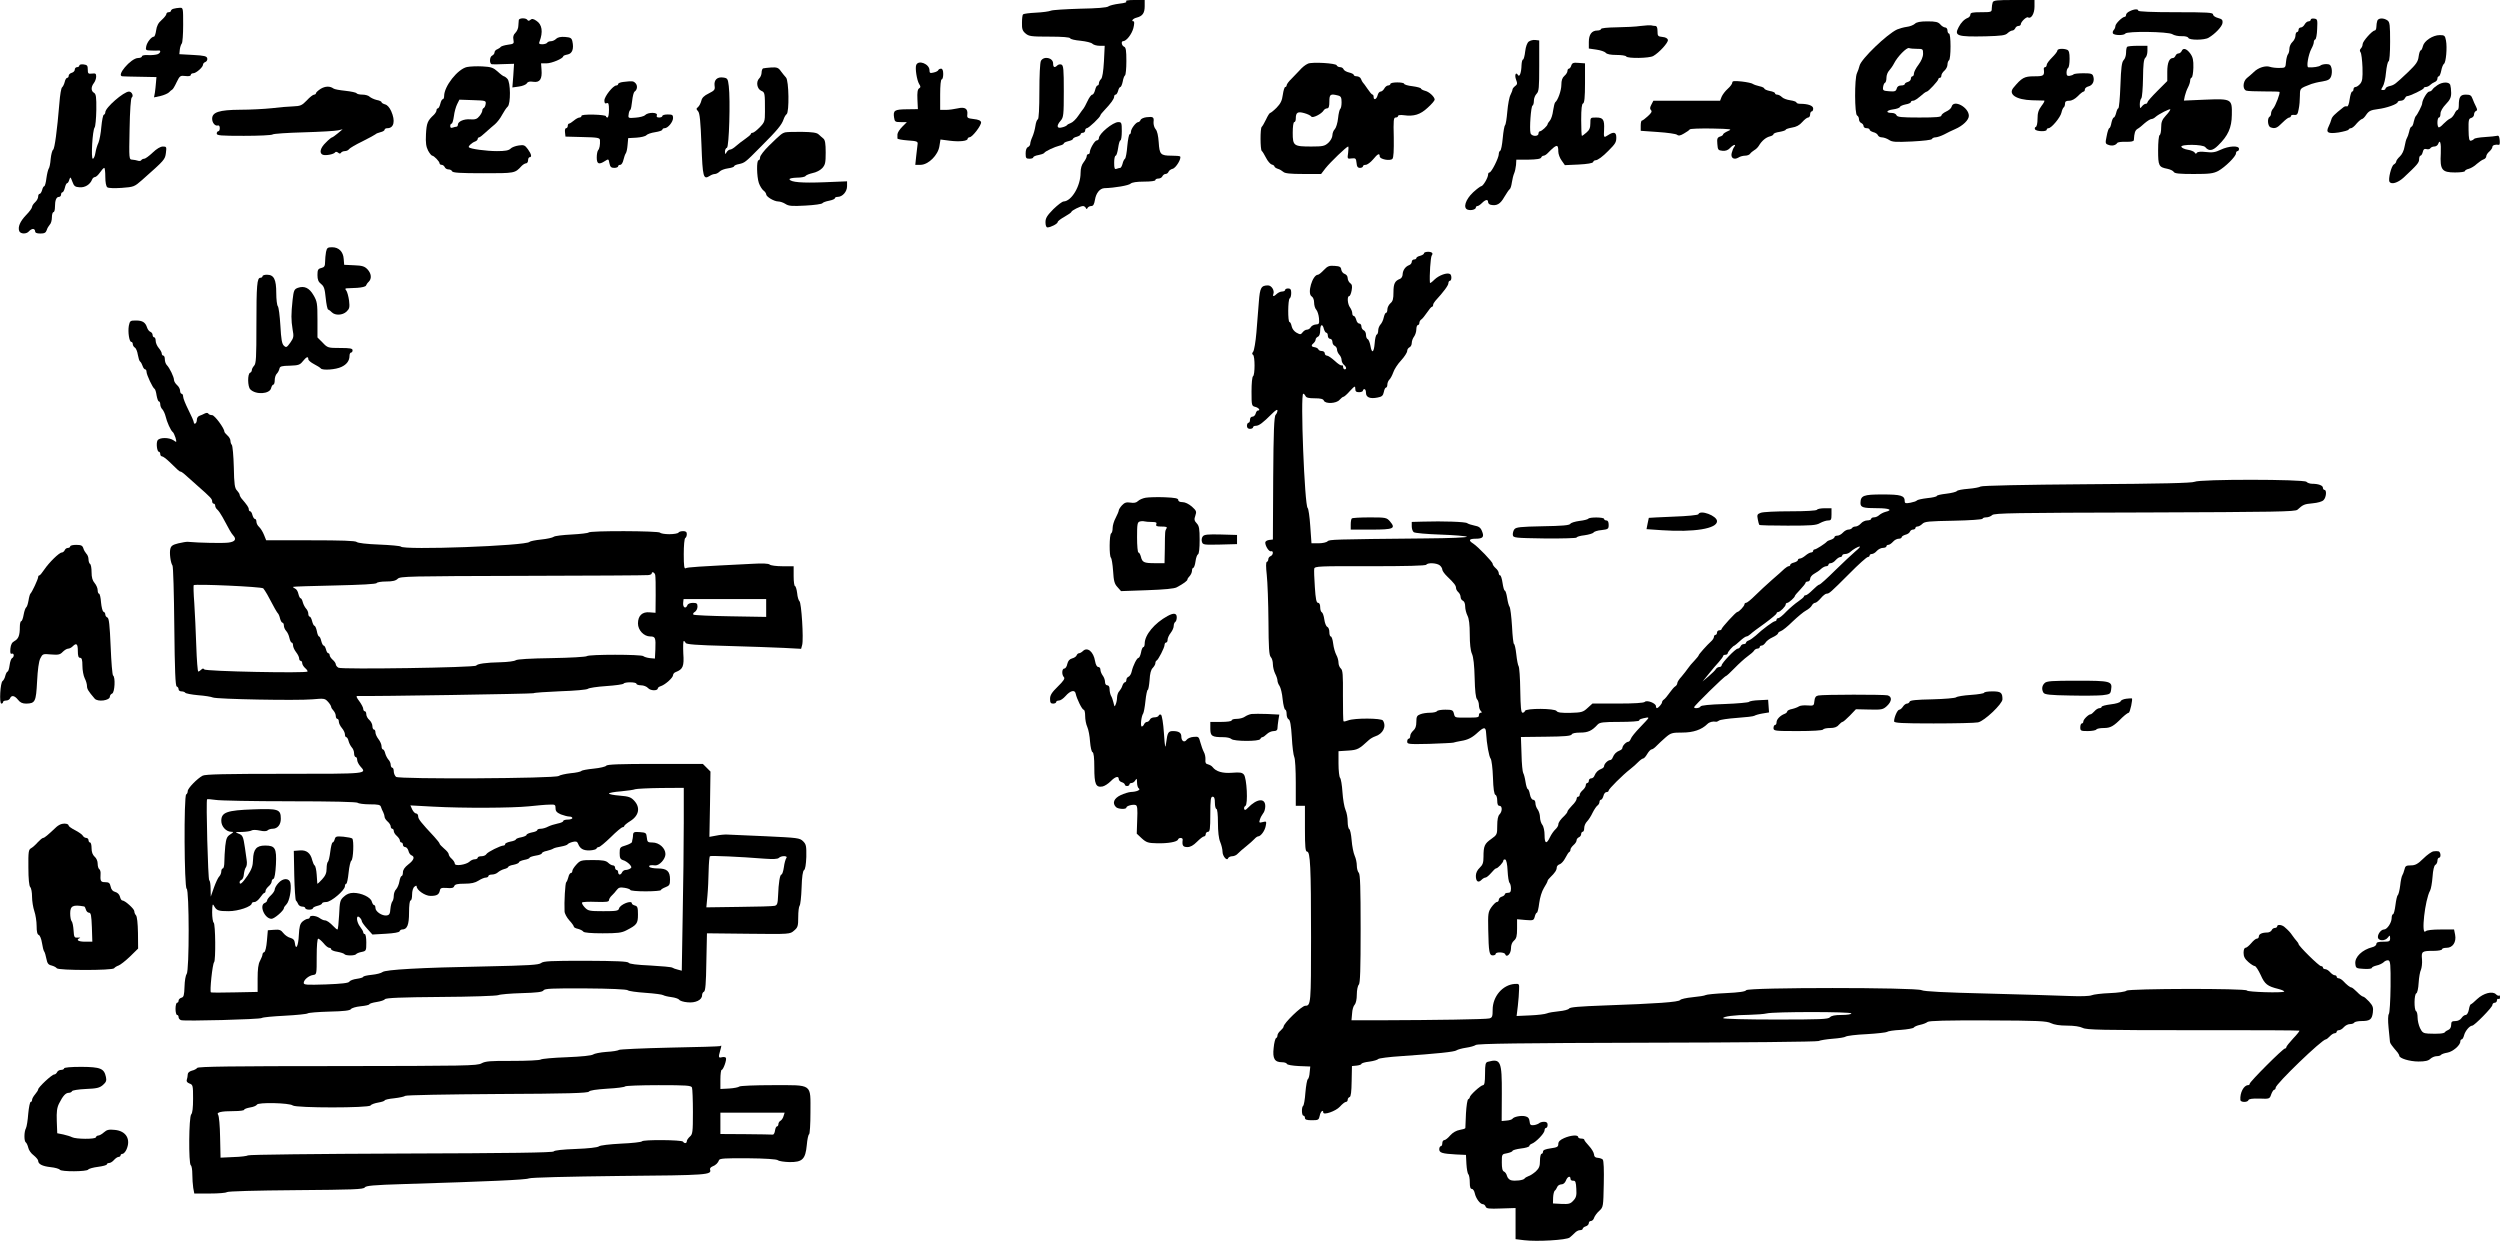 <?xml version="1.0" standalone="no"?>
<!DOCTYPE svg PUBLIC "-//W3C//DTD SVG 20010904//EN"
 "http://www.w3.org/TR/2001/REC-SVG-20010904/DTD/svg10.dtd">
<svg version="1.0" xmlns="http://www.w3.org/2000/svg"
 width="1638pt" height="813pt" viewBox="0 0 1638 813"
 preserveAspectRatio="xMidYMid meet">
<g transform="translate(0,813) scale(0.1,-0.1)"
fill="#000000" stroke="none">
<path d="M7378 8121 c9 -5 -7 -11 -44 -15 -32 -4 -64 -12 -72 -18 -9 -8 -75
-13 -185 -15 -95 -3 -181 -8 -192 -13 -11 -5 -55 -11 -98 -13 -42 -2 -80 -7
-84 -11 -4 -3 -7 -28 -7 -55 -1 -40 3 -53 23 -70 22 -19 37 -21 157 -21 85 0
134 -4 136 -11 2 -6 33 -13 68 -16 36 -4 71 -12 78 -20 7 -7 28 -13 47 -13
l33 0 -5 -102 c-4 -67 -10 -107 -19 -116 -8 -7 -14 -20 -14 -28 0 -8 -4 -14
-9 -14 -5 0 -12 -13 -16 -30 -4 -16 -12 -30 -18 -30 -7 0 -21 -19 -32 -43 -11
-23 -22 -44 -25 -47 -3 -3 -18 -24 -34 -47 -15 -23 -38 -45 -50 -49 -11 -4
-23 -10 -26 -15 -3 -4 -18 -11 -33 -14 -33 -9 -37 11 -7 45 18 21 20 37 20
192 0 144 -2 170 -16 175 -8 3 -20 1 -27 -6 -17 -17 -27 -13 -27 13 0 38 -61
51 -80 17 -6 -12 -10 -95 -10 -200 0 -113 -4 -181 -10 -183 -6 -2 -13 -21 -16
-43 -3 -22 -12 -54 -20 -72 -8 -17 -14 -38 -14 -46 0 -8 -7 -17 -15 -21 -9 -3
-15 -19 -15 -41 0 -31 3 -35 25 -35 14 0 25 4 25 9 0 5 15 12 34 15 19 4 36
10 38 14 4 10 68 40 101 48 15 3 27 10 27 14 0 5 14 11 30 15 17 4 30 10 30
15 0 4 11 11 25 14 14 4 25 11 25 16 0 6 7 10 15 10 8 0 15 7 15 15 0 8 5 15
11 15 12 0 89 73 89 85 0 3 12 19 28 35 40 42 62 72 62 87 0 7 4 13 10 13 5 0
12 11 16 25 3 14 10 25 15 25 4 0 11 16 15 35 3 19 10 38 15 41 5 3 9 45 9 94
0 69 -3 89 -15 94 -16 6 -21 36 -7 36 22 0 57 45 68 86 6 24 7 44 2 44 -19 0
-6 18 18 24 40 10 54 30 54 75 l0 41 -67 0 c-41 0 -63 -4 -55 -9z"/>
<path d="M13056 8114 c-3 -9 -6 -27 -6 -40 0 -23 -3 -24 -70 -24 -56 0 -70 -3
-70 -15 0 -9 -8 -19 -17 -22 -23 -9 -44 -30 -60 -61 -30 -57 -12 -64 178 -60
104 3 128 6 143 21 10 9 23 17 31 17 7 0 15 7 19 15 3 8 12 15 21 15 8 0 15 5
15 10 0 17 38 53 48 46 20 -12 42 25 42 70 l0 44 -134 0 c-113 0 -135 -2 -140
-16z"/>
<path d="M1138 8073 c-10 -2 -18 -9 -18 -14 0 -5 -7 -9 -15 -9 -8 0 -15 -5
-15 -12 0 -6 -14 -24 -31 -39 -22 -19 -32 -39 -36 -68 -3 -23 -10 -41 -14 -41
-17 0 -46 -37 -51 -64 -5 -24 -3 -26 31 -27 20 -1 42 -1 49 0 18 3 15 -16 -5
-24 -10 -4 -37 -7 -60 -6 -25 2 -43 -2 -43 -8 0 -6 -11 -11 -25 -11 -47 0
-148 -119 -102 -120 6 -1 59 -2 117 -3 l105 -2 -3 -35 c-1 -19 -5 -49 -7 -66
l-6 -32 42 9 c22 5 47 16 55 23 7 8 17 16 21 18 5 1 18 23 30 49 21 43 24 45
58 41 21 -3 35 0 35 7 0 6 7 11 16 11 19 0 64 40 64 56 0 7 7 15 16 18 8 3 14
14 12 23 -3 15 -18 19 -93 23 l-90 5 3 30 c2 17 8 34 13 40 5 5 9 60 9 122 0
111 0 113 -22 112 -13 -1 -31 -3 -40 -6z"/>
<path d="M13953 8056 c-13 -6 -23 -16 -23 -23 0 -7 -4 -13 -8 -13 -16 0 -62
-45 -62 -61 0 -8 -5 -20 -11 -26 -6 -6 -8 -16 -5 -22 9 -14 73 -14 81 -1 10
17 281 13 308 -4 12 -8 40 -14 61 -13 23 1 41 -4 44 -11 5 -16 106 -16 133 1
43 25 89 74 91 97 2 19 -3 25 -29 32 -19 5 -33 15 -33 23 0 13 -36 15 -245 15
-157 0 -245 4 -245 10 0 13 -28 11 -57 -4z"/>
<path d="M3399 7998 c-1 -7 -2 -25 -3 -39 0 -14 -9 -34 -19 -44 -13 -12 -17
-27 -13 -45 5 -26 2 -28 -36 -33 -22 -3 -44 -10 -47 -14 -3 -5 -14 -12 -23
-16 -10 -3 -18 -13 -18 -21 0 -7 -7 -16 -15 -20 -18 -7 -20 -55 -2 -57 6 -1
42 -1 78 1 l67 2 -5 -78 -6 -77 43 6 c24 3 47 13 52 21 6 11 18 14 43 10 42
-6 58 18 53 79 l-3 42 36 0 c34 0 109 32 109 46 0 4 13 9 29 12 31 6 42 38 31
87 -5 21 -12 25 -48 28 -28 2 -47 -2 -58 -12 -8 -9 -24 -16 -34 -16 -10 0 -22
-4 -25 -10 -3 -5 -18 -10 -32 -10 -20 0 -24 4 -18 18 24 63 17 112 -21 136
-19 13 -29 15 -39 6 -9 -8 -15 -8 -20 0 -9 14 -55 13 -56 -2z"/>
<path d="M15140 8001 c0 -6 -7 -11 -15 -11 -8 0 -19 -9 -25 -20 -6 -11 -17
-20 -25 -20 -8 0 -15 -7 -15 -15 0 -8 -4 -15 -10 -15 -5 0 -10 -11 -10 -23 0
-13 -9 -32 -20 -42 -11 -10 -20 -30 -20 -45 0 -14 -4 -30 -9 -35 -5 -6 -11
-28 -13 -50 -3 -39 -4 -40 -43 -40 -22 -1 -50 3 -62 7 -29 10 -77 -5 -106 -34
-14 -13 -34 -31 -46 -40 -26 -22 -29 -74 -3 -82 9 -3 61 -5 115 -5 54 0 100
-1 102 -3 7 -6 -26 -92 -41 -109 -8 -8 -14 -23 -14 -32 0 -9 -4 -19 -10 -22
-16 -10 -12 -62 6 -69 29 -11 43 -6 77 29 19 19 39 35 46 35 6 0 11 4 11 10 0
5 10 9 22 7 19 -2 23 5 29 38 5 22 8 61 8 88 1 50 -2 47 76 77 11 4 42 12 70
16 41 7 51 14 59 35 5 14 6 38 2 53 -5 20 -12 26 -34 26 -15 0 -32 -4 -38 -9
-8 -8 -51 -15 -80 -12 -14 1 0 84 21 123 8 14 15 33 15 41 0 9 4 17 10 19 5 2
11 32 12 68 3 61 2 65 -19 68 -13 2 -23 -1 -23 -7z"/>
<path d="M15576 7994 c-3 -9 -6 -27 -6 -40 0 -13 -5 -24 -11 -24 -16 0 -79
-71 -79 -89 0 -10 -5 -22 -12 -29 -7 -7 -8 -16 -2 -24 6 -7 11 -52 13 -100 2
-71 -1 -90 -15 -107 -10 -12 -24 -21 -31 -21 -7 0 -13 -7 -13 -15 0 -8 -4 -15
-9 -15 -5 0 -12 -23 -16 -50 -4 -31 -11 -50 -18 -47 -6 2 -16 0 -22 -5 -62
-49 -75 -62 -80 -81 -3 -12 -11 -32 -17 -44 -21 -42 -6 -51 64 -41 34 6 65 14
66 19 2 5 9 9 16 9 6 0 23 13 36 30 14 16 30 29 35 30 6 0 19 13 29 29 17 24
29 30 75 36 58 7 131 33 131 47 0 4 9 8 20 8 11 0 23 7 26 15 4 8 10 15 15 15
17 0 109 44 109 52 0 4 6 8 14 8 8 0 21 6 28 13 7 7 21 16 31 20 9 3 17 13 17
22 0 8 4 15 9 15 5 0 12 17 16 37 4 21 12 41 18 45 13 8 22 106 13 153 -6 32
-10 35 -41 35 -45 0 -102 -38 -110 -72 -4 -16 -10 -28 -14 -28 -5 0 -11 -18
-14 -40 -4 -34 -16 -51 -70 -103 -85 -80 -88 -83 -120 -91 -15 -3 -27 -11 -27
-16 0 -6 -7 -10 -16 -10 -15 0 -15 2 -2 23 8 12 18 53 21 92 4 38 11 71 17 73
6 2 10 53 10 129 0 108 -2 128 -17 139 -25 18 -60 17 -67 -2z"/>
<path d="M12546 7974 c-9 -8 -33 -18 -53 -20 -21 -3 -49 -11 -63 -17 -67 -31
-236 -194 -246 -237 -3 -14 -11 -36 -17 -49 -17 -34 -16 -273 1 -278 6 -3 12
-13 12 -24 0 -11 7 -22 15 -25 8 -4 15 -12 15 -20 0 -8 9 -14 20 -14 11 0 20
-4 20 -10 0 -5 11 -12 24 -16 14 -3 27 -12 30 -20 3 -8 15 -14 26 -14 11 0 32
-7 46 -16 21 -15 44 -16 152 -11 74 4 128 10 130 16 2 6 13 11 23 11 11 0 37
9 57 19 20 11 53 27 72 35 51 22 90 60 90 87 0 56 -100 110 -113 60 -2 -10
-18 -24 -36 -32 -17 -8 -31 -20 -31 -26 0 -10 -35 -13 -144 -13 -119 0 -145 3
-150 15 -3 8 -16 15 -30 15 -43 0 -38 17 6 23 24 3 44 10 46 16 2 6 19 13 38
17 19 3 34 10 34 15 0 5 6 9 13 9 12 0 26 9 74 50 7 5 15 10 18 10 9 0 75 71
75 81 0 5 5 9 10 9 6 0 10 7 10 15 0 8 9 23 20 32 11 10 20 27 20 40 0 12 5
25 10 28 6 3 10 44 10 91 0 49 -4 84 -10 84 -5 0 -10 9 -10 20 0 11 -7 20 -15
20 -8 0 -23 9 -32 20 -14 16 -30 20 -85 20 -47 0 -71 -5 -82 -16z m15 -164
c37 0 39 -1 39 -32 0 -21 -12 -48 -30 -72 -17 -22 -30 -48 -30 -58 0 -10 -4
-18 -10 -18 -5 0 -10 -7 -10 -16 0 -9 -9 -18 -20 -21 -11 -3 -20 -9 -20 -14 0
-5 -11 -9 -24 -9 -15 0 -26 -7 -29 -21 -5 -17 -12 -20 -49 -17 -39 3 -43 5
-40 28 2 14 8 27 13 28 5 2 9 17 9 33 0 16 8 37 18 47 9 10 24 31 32 47 22 44
83 106 98 100 8 -3 31 -5 53 -5z"/>
<path d="M10750 7960 c-30 -5 -101 -8 -157 -9 -62 -1 -103 -5 -103 -11 0 -5
-11 -10 -24 -10 -37 0 -56 -26 -56 -75 l0 -43 49 -7 c28 -4 55 -13 62 -21 7
-9 32 -14 70 -14 32 0 61 -4 64 -10 9 -14 151 -12 177 3 39 22 99 88 96 105
-2 11 -15 18 -36 20 -29 3 -32 6 -32 38 0 23 -5 34 -14 34 -8 0 -20 2 -28 4
-7 1 -38 0 -68 -4z"/>
<path d="M10017 7858 c-11 -8 -20 -32 -24 -65 -3 -29 -10 -53 -14 -53 -5 0 -9
-17 -10 -37 -1 -48 -13 -81 -23 -65 -14 24 -24 1 -13 -29 10 -26 9 -32 -6 -43
-9 -7 -17 -17 -17 -22 0 -5 -6 -21 -13 -35 -8 -14 -17 -63 -21 -109 -4 -46
-10 -87 -15 -90 -4 -3 -11 -41 -15 -85 -4 -44 -11 -81 -17 -83 -5 -2 -9 -12
-9 -22 0 -24 -48 -120 -61 -120 -5 0 -9 -6 -9 -14 0 -20 -33 -76 -45 -76 -5 0
-29 -18 -53 -40 -51 -48 -68 -104 -35 -114 23 -7 53 2 53 15 0 5 5 9 10 9 6 0
19 9 30 20 23 23 40 26 40 6 0 -8 8 -16 18 -18 39 -8 62 5 88 51 15 25 31 49
36 52 5 3 11 23 14 45 3 21 10 48 15 59 5 11 10 35 12 54 l2 35 79 0 c54 1 81
5 84 14 2 6 9 12 16 12 6 0 19 8 28 18 58 59 68 60 68 9 0 -16 10 -43 22 -59
l21 -30 90 4 c58 3 92 9 95 16 2 7 9 12 16 12 14 0 47 24 84 62 47 47 52 56
52 88 0 35 -17 39 -55 14 -27 -18 -28 -17 -25 38 3 64 -6 78 -51 78 -39 0 -39
0 -39 -38 0 -29 -6 -44 -25 -60 -14 -12 -27 -22 -30 -22 -3 0 -5 47 -5 104 0
74 4 106 12 108 9 3 13 40 13 134 l0 129 -42 3 c-34 3 -42 0 -48 -17 -3 -12
-11 -21 -16 -21 -5 0 -9 -7 -9 -15 0 -8 -9 -23 -20 -32 -14 -12 -20 -30 -20
-59 0 -37 -23 -101 -40 -114 -4 -3 -10 -27 -14 -54 -3 -27 -13 -57 -21 -66 -8
-9 -15 -20 -15 -23 0 -11 -39 -47 -50 -47 -5 0 -10 -7 -10 -15 0 -22 -47 -19
-52 3 -8 28 3 177 13 180 5 2 9 16 9 32 0 16 8 36 18 46 15 15 17 39 17 183
l0 166 -25 3 c-14 2 -33 -3 -43 -10z"/>
<path d="M13937 7823 c-4 -3 -7 -21 -7 -39 0 -18 -7 -40 -16 -48 -12 -13 -17
-48 -21 -166 -3 -83 -9 -150 -14 -150 -4 0 -10 -13 -14 -30 -4 -16 -11 -30
-15 -30 -5 0 -12 -16 -16 -35 -3 -19 -10 -35 -14 -35 -4 0 -12 -23 -17 -51
-10 -47 -9 -51 11 -58 23 -9 47 -4 58 12 3 6 29 9 57 8 35 -1 51 3 52 11 3 48
8 63 23 73 10 5 31 22 48 38 18 15 37 27 44 27 7 0 19 6 26 13 22 20 98 58 98
50 0 -5 -13 -23 -30 -41 -24 -26 -30 -42 -30 -77 0 -24 -4 -47 -10 -50 -6 -3
-10 -48 -10 -99 0 -103 4 -111 61 -122 19 -4 38 -13 42 -21 6 -10 38 -13 130
-13 104 0 128 3 161 20 45 25 116 95 116 115 0 8 5 15 10 15 6 0 10 7 10 15 0
23 -68 19 -120 -6 -35 -17 -55 -20 -96 -15 -34 4 -55 2 -60 -5 -5 -8 -9 -8
-14 1 -4 7 -25 16 -46 19 -20 3 -39 12 -42 19 -6 18 142 17 157 -2 23 -28 48
-25 84 11 65 63 89 116 90 200 2 105 0 107 -176 100 l-138 -6 6 30 c4 17 13
42 21 57 8 15 14 35 14 44 0 9 4 18 10 20 5 2 10 31 11 65 1 49 -3 68 -20 92
-24 33 -48 40 -57 16 -4 -8 -13 -15 -20 -15 -8 0 -17 -7 -20 -15 -4 -8 -10
-15 -16 -15 -25 0 -38 -31 -38 -90 l0 -61 -65 -65 c-36 -36 -65 -69 -65 -74 0
-6 -5 -10 -11 -10 -7 0 -18 -8 -25 -17 -12 -16 -13 -15 -14 13 0 16 4 34 10
40 5 5 10 64 11 131 1 91 5 125 15 134 8 6 14 27 14 45 l0 34 -63 0 c-35 0
-67 -3 -70 -7z"/>
<path d="M13480 7799 c0 -7 -16 -27 -35 -46 -19 -19 -35 -40 -35 -48 0 -8 -5
-15 -10 -15 -6 0 -10 -6 -9 -12 5 -44 1 -48 -63 -48 -65 0 -81 -9 -136 -75
-36 -43 18 -79 123 -82 39 -1 74 -2 79 -2 4 -1 -3 -16 -18 -35 -20 -27 -26
-46 -26 -84 0 -30 -5 -52 -12 -54 -6 -2 -8 -10 -4 -16 9 -14 76 -16 76 -2 0 6
6 10 12 10 19 0 79 72 85 103 3 15 10 30 14 33 5 3 9 14 9 25 0 14 7 19 28 19
17 0 38 12 56 30 16 17 33 30 38 30 4 0 8 6 8 14 0 8 11 17 24 20 27 7 41 35
31 66 -5 17 -15 20 -64 20 -32 0 -61 -3 -65 -7 -3 -4 -15 -8 -26 -10 -15 -2
-20 3 -20 21 0 14 5 28 10 31 6 3 10 30 10 60 0 39 -4 54 -16 59 -26 10 -64 7
-64 -5z"/>
<path d="M6003 7704 c-8 -21 4 -99 19 -124 11 -17 11 -22 0 -29 -10 -6 -13
-27 -11 -72 l3 -64 -73 -1 c-80 -1 -90 -7 -83 -54 4 -28 8 -30 44 -30 l40 0
-31 -31 c-17 -17 -31 -39 -31 -50 0 -10 0 -22 0 -26 0 -5 30 -10 67 -13 61 -4
68 -7 65 -25 -1 -11 -5 -46 -9 -77 l-6 -58 34 0 c51 0 115 63 124 122 l7 44
61 -8 c66 -8 117 -2 117 13 0 5 6 9 13 10 18 0 78 79 75 98 -2 11 -18 18 -48
21 -41 5 -45 7 -42 31 4 37 -16 50 -63 39 -22 -5 -57 -10 -77 -10 l-38 0 0
100 c0 60 4 100 10 100 6 0 10 16 10 35 0 24 -5 35 -14 35 -8 0 -16 -4 -18 -9
-1 -5 -15 -13 -30 -16 -24 -6 -28 -4 -28 15 0 41 -73 70 -87 34z"/>
<path d="M8570 7713 c-18 -8 -37 -23 -58 -47 -9 -10 -32 -33 -49 -51 -18 -17
-33 -37 -33 -44 0 -6 -4 -11 -9 -11 -5 0 -12 -23 -16 -51 -5 -39 -15 -58 -41
-85 -19 -19 -38 -34 -42 -34 -4 0 -16 -19 -27 -43 -11 -23 -24 -45 -28 -48
-11 -8 -10 -150 0 -158 5 -3 17 -24 28 -45 11 -22 28 -41 37 -44 10 -2 18 -8
18 -12 0 -5 10 -12 22 -16 12 -3 28 -13 36 -20 10 -10 45 -14 131 -14 l117 0
29 38 c31 39 138 142 148 142 3 0 3 -18 0 -41 -6 -40 -5 -41 23 -37 26 3 29 0
32 -29 2 -25 8 -33 23 -33 10 0 19 5 19 10 0 6 8 10 18 10 10 0 32 16 48 35
31 38 44 44 44 20 0 -18 67 -32 83 -16 8 8 10 54 9 141 -3 112 -1 130 12 130
9 0 16 4 16 10 0 6 16 8 38 5 66 -9 108 4 156 49 26 23 46 47 46 53 0 18 -36
52 -63 58 -15 4 -27 11 -27 15 0 4 -25 11 -55 15 -30 3 -55 11 -55 16 0 5 -20
9 -45 9 -25 0 -45 -4 -45 -10 0 -5 -7 -10 -15 -10 -8 0 -19 -9 -25 -20 -6 -11
-17 -20 -24 -20 -8 0 -17 -11 -20 -25 -7 -27 -26 -34 -26 -10 0 8 -3 15 -7 15
-5 0 -19 17 -33 38 -14 20 -27 39 -31 42 -3 3 -8 13 -12 23 -3 9 -16 17 -27
17 -11 0 -20 4 -20 9 0 5 -14 12 -31 16 -17 4 -33 13 -36 21 -3 8 -13 14 -23
14 -10 0 -20 6 -22 12 -5 14 -160 23 -188 11z m198 -209 c18 -5 22 -13 22 -45
0 -21 -4 -40 -9 -43 -4 -3 -11 -30 -14 -61 -3 -30 -13 -62 -21 -71 -9 -8 -16
-27 -16 -40 0 -14 -12 -36 -26 -49 -24 -22 -36 -25 -111 -25 -117 0 -123 4
-123 90 0 40 4 70 10 70 6 0 10 10 10 23 0 40 12 48 55 36 22 -6 43 -16 47
-23 8 -12 67 17 81 41 4 7 15 13 22 13 11 0 15 12 15 45 0 48 7 52 58 39z"/>
<path d="M520 7701 c0 -6 -7 -11 -15 -11 -8 0 -15 -7 -15 -16 0 -9 -9 -18 -20
-21 -11 -3 -20 -12 -20 -19 0 -8 -4 -14 -10 -14 -5 0 -13 -12 -16 -27 -4 -16
-12 -31 -17 -35 -6 -3 -14 -50 -18 -105 -15 -180 -31 -298 -41 -304 -6 -4 -13
-31 -16 -60 -2 -30 -8 -59 -13 -64 -4 -6 -11 -34 -15 -63 -3 -28 -10 -52 -14
-52 -4 0 -11 -11 -14 -25 -4 -14 -11 -25 -16 -25 -6 0 -10 -8 -10 -18 0 -11
-9 -27 -20 -37 -11 -10 -20 -24 -20 -31 0 -7 -17 -31 -39 -53 -40 -42 -55 -78
-45 -105 8 -20 48 -21 64 -1 7 8 19 15 26 15 8 0 14 -7 14 -15 0 -10 10 -15
34 -15 27 0 36 5 42 22 3 12 13 28 20 36 8 7 14 29 14 48 0 19 5 34 10 34 6 0
10 15 10 34 0 44 9 66 26 66 8 0 14 7 14 15 0 8 4 15 9 15 5 0 12 14 16 30 4
17 10 30 15 30 4 0 11 10 14 23 7 20 8 19 20 -13 11 -30 18 -35 47 -37 36 -3
69 18 82 50 3 9 12 17 19 17 7 0 22 14 33 30 11 16 23 30 28 30 4 0 7 -26 7
-59 0 -35 5 -62 13 -68 7 -6 47 -7 94 -4 79 6 83 7 133 51 149 132 151 134
157 178 5 40 4 42 -20 42 -16 0 -41 -15 -67 -40 -23 -22 -48 -40 -55 -40 -8 0
-16 -4 -20 -10 -3 -5 -13 -6 -21 -3 -9 3 -25 6 -37 7 -22 1 -22 2 -18 201 2
119 8 203 14 206 14 10 1 39 -18 39 -34 0 -155 -105 -155 -135 0 -7 -4 -15
-10 -17 -5 -1 -12 -37 -16 -78 -3 -41 -12 -88 -19 -105 -8 -16 -17 -47 -20
-67 -3 -21 -11 -38 -17 -38 -13 0 -2 188 12 205 5 6 10 58 11 115 1 85 -2 104
-15 112 -20 11 -21 38 -1 64 8 10 15 29 15 42 0 20 -4 23 -27 20 -25 -3 -28 0
-28 27 0 25 -4 30 -27 33 -16 2 -28 -1 -28 -7z"/>
<path d="M3060 7691 c-61 -13 -150 -126 -150 -190 0 -12 -4 -21 -9 -21 -5 0
-12 -13 -16 -30 -4 -16 -11 -30 -16 -30 -5 0 -9 -6 -9 -13 0 -7 -8 -20 -17
-29 -42 -39 -48 -54 -52 -127 -3 -58 1 -82 14 -108 10 -18 22 -33 27 -33 11 0
48 -38 48 -50 0 -5 6 -10 14 -10 8 0 16 -7 20 -15 3 -8 14 -15 25 -15 11 0 21
-6 23 -12 4 -10 53 -13 204 -13 209 0 207 -1 252 48 9 9 22 17 29 17 7 0 13 9
13 20 0 11 5 20 10 20 16 0 12 20 -11 52 -20 27 -26 30 -60 25 -21 -3 -46 -12
-54 -21 -12 -12 -36 -16 -89 -16 -68 0 -174 14 -184 25 -6 6 19 30 41 38 9 3
17 11 17 17 0 5 4 10 9 10 5 0 24 15 43 33 19 17 47 42 61 53 14 12 36 40 47
62 12 22 28 46 36 53 21 17 20 162 -2 183 -8 9 -19 16 -22 16 -4 0 -23 14 -41
31 -29 26 -43 31 -100 34 -36 2 -82 0 -101 -4z m122 -243 c-2 -13 -8 -24 -13
-26 -5 -2 -9 -10 -9 -17 0 -7 -8 -23 -19 -36 -15 -19 -27 -23 -59 -21 -42 4
-82 -14 -82 -35 0 -7 -4 -13 -9 -13 -5 0 -16 -3 -25 -6 -11 -4 -16 -1 -16 10
0 9 4 16 9 16 5 0 11 22 15 49 3 27 13 62 21 78 l15 30 88 -3 c85 -3 87 -3 84
-26z"/>
<path d="M5000 7682 c-5 -2 -10 -14 -10 -27 0 -13 -7 -31 -16 -39 -22 -22 -14
-69 14 -81 24 -10 24 -15 24 -137 0 -63 -2 -69 -35 -103 -19 -19 -39 -35 -46
-35 -6 0 -11 -3 -11 -7 0 -5 -17 -19 -37 -33 -20 -14 -48 -35 -61 -47 -14 -13
-31 -23 -38 -23 -7 0 -18 -8 -23 -17 -9 -16 -10 -16 -11 4 0 12 6 23 13 25 14
5 23 314 12 404 -6 48 -8 52 -36 56 -40 6 -62 -16 -57 -54 4 -25 0 -31 -38
-50 -31 -15 -45 -29 -49 -49 -4 -15 -13 -33 -21 -40 -13 -10 -13 -14 0 -28 11
-13 16 -63 22 -220 8 -215 12 -230 55 -203 10 7 25 12 33 12 8 0 22 7 31 16 8
9 33 18 55 21 22 3 40 9 40 14 0 4 14 11 32 14 39 9 40 10 146 117 105 105
134 140 146 176 5 15 14 30 20 34 18 12 15 221 -4 240 -8 9 -24 28 -34 42 -16
23 -26 26 -63 24 -23 -2 -47 -4 -53 -6z"/>
<path d="M4083 7593 c-18 -2 -33 -8 -33 -14 0 -5 -6 -9 -12 -9 -21 0 -78 -72
-78 -98 0 -17 4 -23 15 -18 12 4 15 -4 15 -44 0 -28 -4 -50 -10 -50 -5 0 -10
4 -10 9 0 4 -36 9 -80 10 -51 1 -80 -2 -80 -8 0 -6 -6 -11 -13 -11 -8 0 -24
-9 -37 -20 -13 -11 -27 -20 -32 -20 -4 0 -8 -7 -8 -15 0 -8 -5 -15 -11 -15 -6
0 -9 -12 -7 -27 l3 -28 113 -3 c98 -2 112 -5 113 -20 2 -30 -3 -57 -12 -66 -5
-6 -9 -27 -9 -48 0 -43 14 -49 54 -23 23 15 24 14 29 -15 5 -24 12 -30 32 -30
14 0 25 5 25 10 0 6 6 10 14 10 8 0 17 14 21 33 4 17 11 37 15 42 5 6 10 30
12 55 l4 45 54 3 c30 2 59 9 65 16 6 7 31 16 58 20 26 4 47 11 47 17 0 5 7 9
15 9 21 0 55 41 55 67 0 20 -5 23 -35 23 -19 0 -35 -4 -35 -10 0 -5 -9 -10
-21 -10 -15 0 -19 5 -15 15 7 20 -57 21 -77 1 -7 -8 -36 -15 -63 -17 -47 -4
-49 -3 -45 21 1 14 6 27 11 30 4 3 9 29 12 59 3 29 10 56 15 60 19 12 22 40 7
56 -15 15 -20 15 -81 8z"/>
<path d="M11350 7589 c0 -8 -13 -26 -30 -41 -16 -14 -34 -38 -40 -52 l-10 -26
-218 0 -219 0 -13 -25 c-10 -19 -11 -28 -3 -36 9 -9 3 -19 -20 -40 -17 -16
-35 -29 -39 -29 -5 0 -8 -15 -8 -34 l0 -33 113 -8 c61 -4 118 -12 125 -18 10
-8 22 -6 45 8 18 10 35 22 38 27 3 5 68 7 145 6 127 -3 136 -4 107 -16 -18 -8
-33 -18 -33 -22 0 -5 -9 -12 -21 -15 -17 -6 -20 -14 -17 -48 3 -39 5 -42 34
-45 20 -2 36 4 49 18 20 22 44 29 28 8 -6 -7 -13 -25 -17 -41 -8 -32 15 -47
45 -29 10 7 30 12 43 12 14 0 29 6 33 13 4 6 17 17 27 23 11 6 24 19 30 29 19
32 45 54 71 61 14 3 25 10 25 15 0 5 18 12 40 15 22 4 40 10 40 14 0 4 19 10
41 14 28 4 50 16 67 36 15 17 32 30 39 30 7 0 13 9 13 20 0 11 5 20 10 20 6 0
10 8 10 19 0 19 -34 31 -86 31 -13 0 -24 4 -24 9 0 4 -18 11 -40 14 -22 3 -47
12 -55 21 -9 9 -23 16 -31 16 -8 0 -14 4 -14 9 0 5 -16 12 -35 15 -19 4 -35
11 -35 16 0 4 -15 12 -32 15 -18 4 -38 11 -43 15 -6 5 -38 12 -73 16 -50 5
-62 4 -62 -7z"/>
<path d="M15970 7572 c-14 -9 -29 -22 -33 -29 -4 -7 -14 -13 -21 -13 -13 0
-46 -56 -46 -78 0 -12 -32 -74 -41 -82 -4 -3 -10 -20 -14 -37 -3 -18 -10 -33
-15 -33 -5 0 -12 -15 -15 -32 -4 -18 -11 -37 -15 -43 -4 -5 -11 -30 -15 -54
-4 -27 -17 -53 -31 -66 -13 -12 -24 -27 -24 -33 0 -6 -7 -15 -16 -20 -16 -9
-38 -97 -28 -113 12 -20 54 -7 91 26 91 85 103 99 103 121 0 13 4 24 9 24 5 0
12 11 15 24 4 18 11 23 25 19 10 -3 22 0 25 6 4 6 15 11 26 11 10 0 20 7 24
15 13 36 21 10 18 -60 -6 -108 7 -125 93 -125 36 0 65 4 65 9 0 5 12 12 26 15
14 4 38 18 52 32 15 13 35 27 45 30 9 3 17 12 17 20 0 8 9 22 20 31 11 10 20
23 20 30 0 12 20 18 43 14 5 -1 7 13 5 31 -2 24 -7 32 -18 28 -8 -2 -44 -6
-80 -8 -36 -2 -67 -8 -70 -12 -3 -5 -12 -10 -20 -12 -12 -2 -15 12 -16 71 -1
64 1 74 17 78 11 3 19 13 19 23 0 10 6 20 13 23 9 3 9 9 0 28 -7 13 -17 36
-23 52 -8 22 -15 27 -44 27 -36 0 -46 -15 -46 -72 0 -16 -4 -28 -8 -28 -5 0
-14 -11 -20 -25 -7 -14 -20 -29 -29 -32 -10 -4 -29 -20 -44 -35 -14 -16 -28
-25 -32 -22 -11 11 -8 64 3 64 6 0 10 11 10 25 0 16 14 40 35 62 27 28 35 44
35 74 0 20 -3 44 -6 53 -8 21 -52 20 -84 -2z"/>
<path d="M2101 7548 c-17 -11 -31 -24 -31 -29 0 -5 -6 -9 -12 -9 -7 0 -29 -17
-48 -38 -32 -33 -41 -37 -90 -39 -30 -1 -93 -6 -140 -12 -47 -5 -140 -10 -207
-10 -137 -1 -183 -16 -183 -59 0 -27 20 -50 38 -44 7 2 12 -5 12 -17 0 -12 -4
-21 -10 -21 -5 0 -10 -7 -10 -15 0 -13 26 -15 178 -15 98 0 182 4 188 9 5 5
97 11 204 14 107 3 209 9 225 13 l30 7 -31 -26 c-18 -15 -35 -27 -38 -27 -4 0
-23 -15 -41 -34 -37 -35 -45 -70 -20 -80 19 -7 73 3 81 16 3 5 11 4 19 -2 9
-8 15 -8 20 0 3 5 15 10 25 10 10 0 23 6 27 13 4 6 44 30 88 51 44 22 82 43
85 46 3 4 17 10 33 14 15 3 27 11 27 16 0 6 8 10 18 10 43 0 54 47 25 112 -11
24 -26 41 -40 44 -13 4 -23 10 -23 14 0 5 -14 12 -32 15 -17 4 -38 14 -46 21
-7 8 -29 14 -47 14 -19 0 -36 4 -39 9 -3 5 -36 12 -73 16 -38 4 -72 10 -78 15
-23 17 -54 16 -84 -2z"/>
<path d="M7512 7362 c-18 -2 -36 -10 -39 -18 -3 -8 -10 -14 -15 -14 -15 0 -47
-43 -48 -62 0 -10 -4 -18 -9 -18 -4 0 -11 -35 -15 -77 -3 -42 -10 -79 -15 -83
-5 -3 -13 -18 -16 -33 -4 -15 -11 -27 -15 -27 -5 0 -15 -3 -24 -6 -13 -5 -16
2 -16 40 0 25 4 46 10 46 5 0 12 23 16 50 4 28 10 50 15 50 5 0 9 27 9 60 0
56 -2 60 -23 60 -35 0 -127 -76 -127 -105 0 -8 -6 -15 -14 -15 -13 0 -46 -56
-46 -79 0 -6 -4 -11 -10 -11 -5 0 -10 -6 -10 -14 0 -7 -9 -25 -20 -39 -13 -16
-20 -40 -20 -69 0 -87 -59 -186 -111 -188 -9 0 -39 -23 -68 -51 -41 -42 -51
-58 -51 -85 0 -21 5 -34 13 -34 21 0 67 24 67 35 0 6 20 21 45 35 25 14 45 28
45 32 0 8 59 38 76 38 7 0 15 -6 18 -12 5 -10 7 -10 12 0 3 6 14 12 24 12 13
0 19 11 24 40 7 45 32 75 61 77 70 2 162 18 173 30 9 8 39 13 88 13 43 0 74 4
74 10 0 6 9 10 20 10 11 0 23 7 26 15 4 8 13 15 20 15 8 0 17 6 20 14 3 8 15
17 27 20 22 5 60 69 49 81 -3 3 -28 5 -56 5 -72 0 -79 8 -84 87 -3 44 -10 75
-20 86 -9 10 -15 31 -14 47 4 33 -2 37 -46 32z"/>
<path d="M5146 7263 c-23 -6 -30 -12 -106 -86 -33 -32 -60 -67 -60 -78 0 -10
-4 -19 -10 -19 -14 0 -12 -107 2 -149 7 -20 21 -42 30 -49 10 -7 18 -19 18
-25 0 -16 52 -47 79 -47 12 0 33 -7 47 -16 21 -14 42 -16 131 -11 58 3 109 10
112 16 3 5 23 12 44 16 20 4 37 11 37 16 0 5 8 9 18 9 32 0 62 34 62 70 l0 32
-147 -6 c-148 -6 -223 0 -230 19 -2 6 19 10 48 11 28 0 54 5 57 11 4 6 25 14
46 19 22 4 50 18 63 32 20 22 23 35 23 103 0 58 -4 82 -15 91 -9 7 -23 20 -32
28 -12 11 -42 15 -107 16 -50 1 -100 -1 -110 -3z"/>
<path d="M2136 6479 c-3 -17 -6 -47 -6 -65 0 -28 -5 -35 -25 -40 -21 -5 -25
-12 -25 -46 0 -30 6 -45 24 -59 19 -15 24 -31 30 -91 4 -40 11 -75 16 -76 6
-2 17 -10 25 -19 22 -21 69 -19 95 5 20 19 22 28 17 73 -4 28 -12 57 -18 65
-9 11 -8 14 2 15 8 0 39 2 69 3 30 2 56 8 58 15 2 6 10 18 18 25 21 21 17 54
-8 81 -19 20 -34 25 -88 27 l-65 3 -3 38 c-3 48 -32 77 -76 77 -30 0 -34 -4
-40 -31z"/>
<path d="M9330 6470 c0 -5 -11 -12 -25 -16 -14 -3 -25 -10 -25 -15 0 -5 -7 -9
-15 -9 -8 0 -15 -7 -15 -15 0 -9 -8 -19 -17 -22 -25 -9 -42 -34 -43 -61 0 -12
-8 -26 -17 -29 -34 -13 -43 -32 -43 -87 0 -44 -4 -60 -20 -73 -11 -10 -20 -28
-20 -40 0 -13 -4 -23 -9 -23 -5 0 -11 -14 -15 -31 -3 -16 -13 -37 -21 -45 -8
-9 -15 -26 -15 -39 0 -13 -4 -25 -9 -27 -6 -1 -12 -27 -14 -56 -5 -63 -19 -72
-28 -17 -4 21 -12 41 -18 43 -6 2 -11 15 -11 28 0 14 -7 27 -15 30 -8 4 -15
15 -15 25 0 10 -6 19 -14 19 -8 0 -17 11 -20 25 -4 14 -11 25 -16 25 -6 0 -10
8 -10 18 0 10 -7 27 -15 38 -16 21 -20 74 -5 74 5 0 12 16 16 37 5 28 3 39
-10 48 -9 7 -16 22 -16 33 0 12 -8 23 -19 27 -11 3 -21 16 -23 28 -2 18 -10
23 -44 25 -35 3 -46 -2 -70 -27 -16 -17 -33 -31 -39 -31 -36 -1 -72 -124 -41
-142 9 -5 16 -22 16 -40 0 -17 6 -39 14 -47 8 -9 16 -34 18 -56 3 -36 1 -40
-21 -41 -13 -1 -28 -9 -33 -18 -5 -9 -16 -16 -25 -16 -9 0 -21 -8 -28 -17 -12
-16 -16 -16 -40 -3 -15 8 -29 26 -32 42 -3 15 -9 28 -14 28 -12 0 -11 147 1
155 6 3 10 19 10 36 0 22 -5 29 -20 29 -11 0 -20 -4 -20 -10 0 -5 -9 -10 -19
-10 -11 0 -26 -7 -35 -15 -18 -18 -30 -20 -23 -2 9 24 -12 57 -35 57 -45 0
-53 -15 -60 -107 -4 -48 -11 -139 -16 -201 -5 -61 -15 -118 -21 -126 -8 -10
-9 -16 -1 -21 13 -8 13 -132 0 -140 -6 -3 -10 -48 -10 -100 0 -93 1 -95 25
-101 23 -6 36 -24 16 -24 -5 0 -11 -9 -14 -20 -3 -11 -12 -20 -21 -20 -9 0
-16 -8 -16 -20 0 -11 -4 -20 -10 -20 -5 0 -10 -9 -10 -20 0 -13 7 -20 20 -20
11 0 20 5 20 10 0 6 8 10 18 10 21 0 47 20 104 77 25 25 38 33 38 23 0 -9 -6
-22 -12 -28 -10 -10 -14 -110 -16 -415 l-2 -402 -25 -3 c-14 -2 -25 -9 -25
-17 0 -23 25 -62 38 -57 17 5 15 -25 -3 -32 -8 -3 -15 -12 -15 -20 0 -8 -4
-16 -10 -18 -6 -2 -6 -32 0 -86 5 -46 10 -182 11 -303 1 -174 4 -222 15 -234
8 -7 14 -29 14 -47 0 -18 7 -46 15 -62 8 -15 15 -36 15 -45 0 -9 6 -25 14 -36
7 -11 17 -50 20 -87 4 -38 12 -68 17 -68 5 0 9 -13 9 -29 0 -16 6 -31 13 -34
10 -4 16 -38 21 -117 3 -62 11 -120 16 -130 6 -10 10 -86 10 -169 l0 -151 30
0 30 0 0 -150 c0 -120 3 -150 14 -150 21 0 26 -99 26 -560 0 -436 -1 -450 -38
-450 -23 0 -142 -115 -142 -137 0 -5 -9 -16 -20 -26 -11 -9 -20 -23 -20 -31 0
-8 -4 -16 -9 -18 -5 -1 -13 -30 -16 -64 -8 -70 6 -94 55 -94 16 0 30 -5 32
-11 2 -6 36 -12 78 -14 l75 -3 -4 -38 c-1 -22 -7 -42 -12 -45 -5 -3 -12 -42
-16 -88 -3 -45 -10 -84 -15 -87 -11 -7 -10 -64 2 -64 6 0 10 -7 10 -15 0 -11
12 -15 45 -15 43 0 46 2 52 30 5 27 23 43 23 21 0 -20 82 8 109 38 15 17 33
31 39 31 7 0 12 6 12 14 0 8 6 16 13 18 8 3 12 34 13 104 l2 99 31 3 c17 2 31
7 31 11 0 5 24 12 52 15 29 4 55 12 58 17 4 5 71 14 151 19 233 16 350 28 362
38 7 5 35 13 62 17 28 4 56 12 64 18 10 9 301 13 1120 15 630 1 1115 6 1126
11 11 5 53 12 93 15 41 3 79 9 85 14 7 5 68 13 137 16 69 4 129 11 135 15 5 5
45 11 89 13 43 3 81 10 85 15 3 6 22 14 41 18 19 4 41 12 49 19 10 8 124 11
396 10 330 -1 386 -4 413 -18 20 -10 56 -16 105 -16 47 0 85 -6 103 -15 25
-13 124 -15 723 -15 381 1 695 -1 697 -3 2 -2 -16 -25 -41 -51 -25 -27 -45
-52 -45 -57 0 -5 -4 -9 -9 -9 -13 0 -231 -218 -231 -231 0 -5 -4 -9 -10 -9
-29 0 -55 -51 -51 -97 1 -17 48 -17 53 -1 3 8 26 11 72 10 66 -3 67 -2 77 28
6 16 15 30 20 30 5 0 9 6 9 13 1 25 304 317 329 317 4 0 16 9 26 20 10 11 24
20 32 20 7 0 13 5 13 10 0 6 7 10 15 10 8 0 23 9 32 20 10 11 27 20 40 20 12
0 25 4 28 10 3 5 25 10 48 10 55 0 68 10 74 56 4 33 0 44 -25 72 -16 17 -33
32 -39 32 -5 0 -23 13 -39 30 -16 16 -33 30 -37 30 -9 0 -31 17 -55 43 -9 9
-22 17 -29 17 -7 0 -13 5 -13 10 0 6 -6 10 -13 10 -7 0 -20 9 -30 20 -9 11
-24 20 -32 20 -8 0 -15 5 -15 10 0 6 -6 10 -13 10 -13 0 -147 132 -147 145 0
4 -6 12 -12 19 -7 8 -20 24 -28 36 -15 22 -25 33 -54 58 -18 14 -46 16 -46 2
0 -5 -7 -10 -15 -10 -9 0 -18 -7 -21 -15 -4 -8 -17 -15 -29 -15 -34 0 -55 -10
-55 -26 0 -8 -6 -14 -13 -14 -7 0 -23 -13 -37 -30 -14 -16 -30 -30 -37 -30 -8
0 -13 -13 -13 -33 0 -24 8 -40 31 -60 17 -15 36 -27 43 -27 6 0 23 -26 38 -58
27 -61 44 -74 117 -92 23 -6 40 -14 37 -17 -10 -10 -241 -3 -244 7 -5 15 -775
13 -789 -1 -7 -7 -56 -14 -110 -16 -54 -2 -107 -9 -118 -14 -13 -6 -72 -8
-145 -5 -69 3 -309 10 -535 16 -291 7 -417 14 -434 22 -36 19 -1138 19 -1150
0 -5 -9 -47 -15 -132 -19 -68 -3 -128 -9 -134 -13 -5 -4 -44 -10 -85 -14 -41
-4 -77 -12 -81 -18 -9 -14 -155 -24 -497 -36 -163 -6 -225 -11 -231 -20 -4 -7
-34 -15 -67 -18 -32 -3 -68 -9 -79 -14 -11 -5 -60 -11 -109 -13 l-89 -4 8 66
c4 36 8 84 8 106 2 39 1 40 -29 38 -79 -6 -144 -82 -144 -169 0 -45 -3 -52
-22 -57 -24 -6 -357 -11 -698 -12 l-205 0 4 44 c1 25 9 51 17 58 8 9 14 35 14
67 0 28 6 58 13 64 9 10 12 97 12 367 0 270 -3 357 -12 366 -7 7 -13 28 -13
47 0 19 -6 48 -14 65 -8 18 -17 63 -20 102 -3 38 -10 71 -16 73 -5 2 -10 24
-10 49 0 25 -6 59 -14 76 -8 18 -17 70 -20 116 -3 47 -10 89 -16 95 -5 5 -10
47 -10 92 l0 82 63 4 c62 4 71 9 137 70 10 9 28 19 40 23 51 16 76 65 51 104
-10 16 -185 17 -227 1 -15 -6 -29 -9 -31 -6 -3 2 -4 78 -4 169 1 136 -1 166
-14 177 -8 7 -15 24 -15 37 0 14 -6 37 -14 51 -8 15 -18 48 -21 75 -3 26 -10
47 -16 47 -5 0 -9 13 -9 29 0 16 -6 31 -14 34 -7 3 -16 25 -19 48 -3 24 -11
45 -16 47 -6 2 -11 17 -11 33 0 18 -5 29 -14 29 -11 0 -16 25 -21 103 -4 57
-6 111 -4 121 4 16 31 17 366 16 236 0 364 3 368 10 9 14 67 12 88 -4 9 -7 17
-20 17 -28 0 -8 15 -29 33 -46 45 -43 57 -59 57 -75 0 -8 7 -20 15 -27 8 -7
15 -21 15 -32 0 -10 7 -21 15 -24 9 -4 15 -19 15 -38 0 -17 7 -44 15 -60 10
-19 15 -58 15 -123 0 -61 5 -106 14 -126 10 -21 16 -76 18 -159 2 -85 7 -131
16 -140 6 -6 12 -24 12 -38 0 -14 5 -31 12 -38 9 -9 9 -12 0 -12 -7 0 -12 -7
-12 -15 0 -16 -3 -17 -85 -17 -75 0 -72 -1 -79 27 -6 22 -11 25 -56 25 -27 0
-52 -4 -55 -10 -3 -5 -24 -10 -45 -10 -21 0 -50 -4 -64 -10 -22 -8 -26 -16
-26 -50 0 -28 -6 -45 -20 -57 -11 -10 -20 -25 -20 -35 0 -10 -4 -18 -10 -18
-5 0 -10 -8 -10 -19 0 -17 8 -18 145 -15 79 3 150 6 157 8 7 3 30 7 50 11 46
7 75 22 113 58 39 35 50 34 52 -5 4 -72 19 -156 30 -169 6 -8 13 -63 15 -123
2 -74 8 -111 16 -114 7 -2 12 -19 12 -38 0 -24 5 -34 15 -34 19 0 19 -37 0
-56 -10 -10 -15 -35 -15 -74 0 -57 -1 -60 -39 -87 -44 -31 -51 -46 -51 -117 0
-39 -5 -53 -25 -72 -16 -15 -25 -34 -25 -53 0 -36 15 -48 36 -27 8 9 21 16 27
16 7 0 23 14 37 30 14 17 28 30 32 30 12 0 48 39 48 51 0 6 6 9 13 7 7 -3 13
-30 15 -74 2 -38 7 -73 13 -79 5 -5 9 -22 9 -37 0 -21 -5 -28 -20 -28 -11 0
-20 -4 -20 -9 0 -5 -9 -13 -20 -16 -11 -3 -20 -13 -20 -21 0 -8 -6 -14 -12
-14 -7 0 -23 -16 -36 -34 -22 -32 -23 -43 -21 -146 3 -150 7 -170 30 -170 11
0 19 5 19 10 0 14 58 12 62 -2 9 -26 38 2 38 37 0 23 7 41 20 52 16 14 20 30
20 79 l0 61 55 -5 c52 -4 54 -3 61 22 3 14 10 26 14 26 4 0 11 28 15 62 5 38
17 77 31 100 13 21 24 41 24 46 0 4 8 15 18 24 30 29 42 47 42 64 0 9 9 18 19
21 10 3 27 21 37 41 11 21 22 39 27 40 4 2 7 9 7 16 0 6 9 19 20 29 11 9 20
23 20 31 0 8 7 16 15 20 8 3 15 12 15 21 0 8 5 15 10 15 6 0 10 11 10 25 0 13
8 32 18 42 10 10 27 36 37 58 11 22 26 44 33 48 6 4 12 15 12 22 0 8 4 15 10
15 5 0 12 11 16 25 3 14 12 25 20 25 8 0 14 4 14 10 0 10 92 102 141 140 18
14 42 35 54 48 12 12 26 22 31 22 6 0 18 14 27 30 10 17 23 30 29 30 6 0 20
10 32 23 12 12 38 37 59 55 35 30 43 32 110 32 72 0 127 19 164 56 13 13 35
19 57 15 4 -1 13 3 20 8 6 5 59 13 116 17 58 4 110 10 115 14 6 4 29 11 53 15
l43 7 -3 41 -3 42 -60 -3 c-32 -1 -62 -6 -65 -11 -3 -4 -75 -11 -160 -14 -99
-3 -156 -9 -158 -16 -4 -11 -42 -16 -42 -5 0 9 199 204 208 204 4 0 30 24 58
53 27 28 66 63 84 76 19 14 39 30 43 38 4 7 15 13 22 13 8 0 15 5 15 10 0 6 6
10 13 10 7 0 17 8 24 18 6 11 27 27 47 36 20 9 36 21 36 26 0 5 8 11 19 15 10
3 45 31 77 63 33 31 72 64 88 72 15 8 32 22 37 32 5 10 15 18 22 18 7 0 23 14
37 30 14 17 31 30 38 30 17 0 24 6 150 132 59 60 113 108 120 108 6 0 12 5 12
10 0 6 7 10 15 10 8 0 23 9 32 20 10 11 28 20 40 20 13 0 23 5 23 10 0 6 6 10
13 10 7 0 20 9 30 20 9 11 26 20 37 20 11 0 20 4 20 10 0 5 11 12 24 16 14 3
27 12 30 20 3 8 12 14 21 14 8 0 15 5 15 10 0 6 6 10 14 10 8 0 22 8 32 18 15
15 43 17 206 20 103 2 188 8 188 13 0 5 11 9 24 9 14 0 31 7 39 15 13 13 145
15 999 17 859 3 987 5 1001 18 37 34 45 37 99 42 33 3 63 11 72 21 18 17 22
67 6 67 -5 0 -10 6 -10 14 0 15 -30 26 -70 26 -15 0 -32 6 -38 13 -18 17 -698
18 -733 0 -17 -8 -212 -13 -707 -16 -414 -3 -688 -9 -695 -15 -7 -5 -43 -12
-81 -15 -38 -3 -71 -9 -75 -15 -3 -5 -34 -13 -68 -17 -35 -4 -63 -10 -63 -15
0 -4 -28 -11 -62 -14 -35 -4 -65 -11 -68 -15 -3 -5 -22 -11 -42 -15 -31 -6
-38 -4 -38 9 0 38 -24 45 -146 45 -125 0 -143 -7 -144 -56 0 -29 17 -34 111
-34 78 0 104 -12 53 -24 -15 -4 -33 -14 -41 -21 -8 -8 -23 -15 -34 -15 -10 0
-19 -4 -19 -10 0 -5 -11 -10 -25 -10 -14 0 -33 -9 -42 -20 -10 -11 -25 -20
-35 -20 -9 0 -20 -4 -23 -10 -3 -5 -14 -10 -24 -10 -10 0 -26 -9 -36 -20 -10
-11 -26 -20 -37 -20 -10 0 -18 -4 -18 -9 0 -5 -10 -13 -22 -17 -13 -4 -25 -9
-28 -13 -11 -13 -70 -51 -80 -51 -5 0 -10 -4 -10 -10 0 -5 -6 -10 -13 -10 -8
0 -24 -9 -37 -20 -13 -11 -29 -20 -37 -20 -7 0 -13 -4 -13 -10 0 -5 -11 -12
-25 -16 -14 -3 -25 -10 -25 -15 0 -5 -4 -9 -10 -9 -5 0 -18 -8 -28 -17 -10
-10 -47 -43 -82 -73 -34 -30 -84 -76 -110 -102 -27 -27 -53 -48 -59 -48 -6 0
-11 -4 -11 -10 0 -11 -36 -50 -47 -50 -9 0 -103 -103 -103 -112 0 -5 -7 -8
-15 -8 -8 0 -15 -7 -15 -15 0 -8 -4 -15 -10 -15 -5 0 -10 -6 -10 -13 0 -7 -8
-20 -17 -28 -29 -26 -83 -87 -83 -93 0 -3 -12 -18 -27 -34 -16 -16 -35 -39
-43 -51 -8 -12 -27 -36 -42 -54 -16 -17 -28 -36 -28 -43 0 -7 -6 -17 -13 -21
-8 -4 -24 -24 -38 -43 -13 -19 -30 -39 -36 -43 -7 -4 -13 -13 -13 -18 0 -11
-25 -39 -34 -39 -3 0 -6 6 -6 13 0 19 -59 42 -73 28 -7 -7 -68 -11 -177 -11
l-166 0 -32 -29 c-29 -27 -39 -30 -113 -32 -60 -1 -83 2 -90 12 -11 18 -201
19 -207 1 -2 -7 -9 -12 -16 -12 -10 0 -13 36 -15 147 -1 81 -6 152 -11 158 -4
5 -11 40 -15 78 -4 37 -11 67 -15 67 -4 0 -10 52 -13 116 -4 64 -11 121 -16
128 -5 6 -12 32 -16 59 -4 26 -11 47 -15 47 -5 0 -11 23 -15 50 -4 28 -11 50
-16 50 -5 0 -9 7 -9 15 0 8 -9 23 -20 32 -11 10 -20 22 -20 29 0 12 -94 110
-127 132 -34 21 -28 32 16 32 48 0 57 12 41 50 -9 23 -21 31 -49 36 -20 4 -41
11 -48 16 -11 9 -158 14 -290 10 l-73 -2 0 -29 c0 -16 6 -33 13 -38 6 -6 86
-13 176 -16 90 -3 168 -10 172 -14 5 -5 -116 -10 -269 -11 -614 -6 -631 -7
-644 -19 -6 -7 -33 -13 -59 -13 l-46 0 -8 113 c-4 61 -12 115 -17 118 -20 13
-49 749 -29 749 5 0 11 -7 15 -15 4 -11 21 -15 60 -15 39 0 55 -4 60 -15 9
-23 82 -20 103 5 10 11 21 20 26 20 4 0 24 17 42 38 32 34 35 35 35 15 0 -18
6 -23 25 -23 14 0 25 5 25 10 0 6 5 10 10 10 6 0 10 -11 10 -24 0 -30 27 -41
76 -31 28 5 36 12 41 36 3 16 9 29 14 29 5 0 9 9 9 19 0 11 6 26 13 33 8 7 19
29 26 48 6 19 29 55 51 78 22 24 40 52 40 62 0 10 7 20 15 24 8 3 15 16 15 28
0 13 7 32 15 42 8 11 15 32 15 48 0 15 5 28 10 28 6 0 10 7 10 15 0 7 6 18 13
22 7 4 23 25 37 45 14 21 28 38 33 38 4 0 7 5 7 12 0 6 7 18 15 27 55 60 85
101 85 115 0 9 5 16 10 16 12 0 13 37 1 44 -19 12 -73 -8 -102 -36 -16 -16
-29 -26 -30 -21 -4 44 4 170 12 179 5 6 6 14 2 17 -10 11 -53 8 -53 -3z m-656
-495 c4 -14 11 -25 16 -25 6 0 10 -9 10 -20 0 -11 7 -20 15 -20 8 0 15 -9 15
-20 0 -11 7 -23 15 -26 8 -4 15 -14 15 -24 0 -10 7 -25 15 -34 8 -8 15 -23 15
-34 0 -11 7 -25 15 -32 17 -14 20 -30 5 -30 -5 0 -10 7 -10 16 0 8 -4 13 -9
10 -5 -3 -25 10 -45 29 -21 19 -44 35 -52 35 -8 0 -14 7 -14 15 0 8 -9 15 -19
15 -11 0 -21 5 -23 11 -2 5 -11 11 -20 13 -26 3 -30 12 -13 26 8 7 15 18 15
25 0 7 7 15 15 19 9 3 15 19 15 41 0 40 15 47 24 10z m3482 -1458 c-21 -18
-81 -74 -132 -124 -51 -51 -98 -93 -103 -93 -6 0 -25 -16 -44 -35 -19 -19 -39
-35 -46 -35 -6 0 -11 -3 -11 -7 0 -5 -17 -19 -37 -33 -21 -14 -56 -44 -79 -67
-22 -24 -46 -43 -52 -43 -7 0 -12 -4 -12 -10 0 -5 -4 -10 -10 -10 -11 0 -83
-53 -126 -94 -16 -14 -37 -29 -46 -32 -10 -3 -18 -10 -18 -15 0 -5 -7 -9 -15
-9 -9 0 -18 -7 -21 -15 -4 -8 -12 -15 -19 -15 -14 0 -105 -94 -105 -110 0 -5
-7 -10 -15 -10 -7 0 -18 -6 -22 -13 -4 -8 -26 -29 -48 -48 l-40 -34 40 49 c22
28 52 63 68 80 15 17 27 34 27 38 0 5 7 8 15 8 8 0 15 5 15 10 0 9 36 50 44
50 2 0 18 14 36 30 18 17 37 30 43 30 6 0 17 7 26 15 9 9 51 41 94 71 42 31
77 60 77 65 0 5 5 9 10 9 13 0 50 37 50 50 0 6 5 10 10 10 10 0 50 36 50 45 0
4 16 22 35 42 19 20 35 40 35 45 0 4 7 8 15 8 8 0 15 8 15 18 0 10 12 25 27
33 15 8 35 22 45 32 10 9 25 17 33 17 8 0 15 5 15 10 0 6 7 10 15 10 8 0 23 9
32 20 10 11 23 20 30 20 7 0 13 5 13 10 0 6 9 10 19 10 11 0 26 6 33 13 20 18
51 36 63 36 6 0 -7 -14 -29 -32z m-1356 -1092 c0 -3 -25 -30 -55 -61 -30 -31
-57 -64 -60 -75 -4 -10 -11 -19 -16 -19 -14 0 -39 -26 -39 -40 0 -6 -8 -14
-17 -17 -23 -9 -37 -23 -46 -45 -3 -10 -11 -18 -17 -18 -15 0 -40 -25 -40 -40
0 -6 -8 -14 -17 -17 -23 -9 -37 -23 -46 -45 -3 -10 -13 -18 -22 -18 -8 0 -15
-7 -15 -15 0 -8 -4 -15 -10 -15 -5 0 -10 -7 -10 -15 0 -8 -9 -23 -20 -32 -11
-10 -20 -23 -20 -30 0 -7 -4 -13 -10 -13 -5 0 -10 -6 -10 -14 0 -8 -13 -28
-30 -44 -16 -17 -30 -34 -30 -39 0 -5 -8 -16 -17 -25 -30 -28 -43 -47 -43 -61
0 -8 -9 -22 -19 -31 -11 -10 -27 -33 -36 -52 -22 -47 -35 -42 -35 14 0 27 -6
57 -15 68 -8 10 -15 33 -15 50 0 16 -7 39 -15 50 -8 10 -15 29 -15 42 0 12 -6
22 -15 22 -8 0 -17 14 -21 35 -3 19 -10 35 -14 35 -4 0 -11 21 -15 48 -4 26
-11 52 -15 57 -4 6 -10 61 -11 123 l-4 113 164 2 c121 1 165 5 169 15 2 7 23
12 56 12 51 0 77 12 114 53 14 14 35 17 144 17 72 0 128 4 128 9 0 8 10 12 53
20 4 0 7 -1 7 -4z m1330 -1935 c0 -6 -28 -10 -64 -10 -44 0 -67 -5 -76 -15
-11 -13 -63 -15 -356 -15 -189 0 -344 4 -344 9 0 11 74 21 174 22 45 1 95 5
111 9 47 12 555 12 555 0z"/>
<path d="M1720 6320 c0 -5 -6 -10 -14 -10 -22 0 -26 -47 -26 -313 0 -209 -2
-250 -15 -263 -8 -9 -15 -21 -15 -29 0 -7 -5 -15 -11 -17 -18 -6 -17 -92 1
-109 36 -37 126 -31 136 7 3 13 10 24 15 24 5 0 9 13 9 29 0 16 6 36 14 43 8
8 15 23 17 33 3 15 15 18 68 19 56 2 66 5 85 29 24 30 36 34 36 14 0 -8 17
-22 38 -33 20 -10 40 -23 44 -28 10 -14 99 -8 135 10 35 16 53 41 53 73 0 12
5 21 10 21 6 0 10 7 10 15 0 12 -16 15 -81 15 -80 0 -83 1 -115 35 l-34 34 0
116 c0 107 -2 120 -26 161 -28 48 -60 63 -103 48 -23 -9 -27 -16 -34 -79 -10
-95 -10 -131 0 -193 9 -48 7 -55 -15 -87 -23 -32 -27 -34 -42 -20 -13 12 -18
41 -23 132 -4 64 -11 121 -17 127 -5 5 -10 44 -10 86 0 89 -15 120 -61 120
-16 0 -29 -4 -29 -10z"/>
<path d="M844 5995 c-7 -41 3 -105 16 -105 6 0 10 -7 10 -15 0 -7 6 -18 13
-22 8 -4 17 -26 20 -47 4 -22 10 -42 15 -45 5 -3 12 -16 16 -28 4 -13 12 -23
17 -23 5 0 9 -7 9 -16 0 -19 41 -107 53 -112 4 -2 10 -21 13 -43 4 -21 10 -39
15 -39 5 0 9 -9 9 -19 0 -11 6 -26 14 -33 7 -8 17 -29 21 -46 8 -36 34 -94 47
-103 5 -3 12 -20 18 -37 8 -32 8 -32 -13 -17 -29 20 -93 20 -105 -1 -10 -18
-3 -74 9 -74 5 0 9 -7 9 -15 0 -8 5 -15 11 -15 7 0 28 -16 48 -35 58 -57 67
-65 74 -65 4 0 16 -8 26 -17 11 -10 48 -43 82 -73 92 -81 99 -89 99 -105 0 -8
5 -15 10 -15 6 0 10 -6 10 -14 0 -7 6 -19 14 -25 8 -7 23 -29 34 -49 44 -83
58 -107 70 -120 23 -25 13 -41 -30 -47 -35 -5 -192 -2 -268 5 -8 1 -36 -4 -62
-10 -36 -9 -47 -16 -52 -36 -7 -27 2 -93 14 -109 5 -5 10 -185 12 -399 3 -289
7 -391 16 -394 7 -2 12 -10 12 -18 0 -8 9 -14 19 -14 11 0 22 -4 25 -9 4 -5
41 -12 84 -16 42 -3 86 -10 97 -15 26 -11 546 -21 652 -12 77 7 82 6 102 -16
12 -13 21 -28 21 -34 0 -5 7 -16 15 -24 8 -9 15 -24 15 -35 0 -10 5 -19 10
-19 6 0 10 -8 10 -18 0 -11 9 -29 20 -42 11 -13 20 -31 20 -42 0 -10 4 -18 9
-18 5 0 12 -12 15 -26 4 -15 14 -33 21 -41 8 -8 15 -25 15 -39 0 -13 5 -24 10
-24 6 0 10 -8 10 -18 0 -11 9 -29 20 -42 45 -51 59 -50 -494 -50 -391 0 -519
-3 -538 -12 -36 -19 -98 -83 -98 -101 0 -9 -4 -19 -10 -22 -16 -10 -13 -612 3
-618 17 -5 18 -537 0 -559 -7 -8 -13 -45 -14 -82 -2 -57 -5 -69 -20 -73 -11
-3 -19 -12 -19 -19 0 -8 -4 -14 -10 -14 -5 0 -10 -18 -10 -40 0 -22 5 -40 10
-40 6 0 10 -6 10 -14 0 -8 7 -17 16 -20 22 -8 517 5 529 14 6 5 73 11 150 15
77 4 145 11 150 15 6 5 70 10 143 12 95 2 135 7 141 16 4 7 33 16 64 19 32 3
57 9 57 13 0 4 21 11 48 15 26 4 50 12 54 18 5 9 108 13 365 15 197 1 367 7
378 12 11 5 80 11 153 13 101 3 136 7 143 18 7 12 55 14 274 13 162 -1 270 -6
278 -12 6 -6 59 -13 117 -17 58 -4 110 -11 115 -15 6 -4 30 -10 54 -13 24 -3
47 -11 51 -17 4 -7 28 -15 54 -17 52 -6 96 15 96 46 0 11 6 21 12 23 10 4 14
54 16 194 l4 189 272 -3 c272 -3 272 -3 299 21 24 20 27 29 27 88 0 36 4 69 9
75 5 5 11 58 13 117 2 73 8 111 16 116 8 5 13 36 15 87 1 71 -1 82 -21 102
-22 22 -35 23 -245 33 -122 5 -235 10 -252 11 -16 1 -50 -2 -73 -7 l-44 -8 4
214 3 214 -25 25 -25 25 -313 0 c-227 0 -315 -3 -320 -12 -4 -6 -41 -15 -82
-19 -41 -4 -78 -11 -81 -15 -3 -5 -34 -12 -70 -15 -35 -4 -70 -12 -78 -18 -21
-17 -1046 -22 -1066 -6 -8 7 -15 23 -15 36 0 13 -4 24 -10 24 -5 0 -10 9 -10
19 0 11 -7 26 -15 34 -7 8 -17 26 -21 41 -3 14 -10 26 -15 26 -5 0 -9 9 -9 21
0 11 -9 32 -20 46 -11 14 -20 34 -20 44 0 11 -4 19 -10 19 -5 0 -10 10 -10 23
0 12 -9 30 -20 40 -11 9 -20 26 -20 37 0 11 -4 20 -10 20 -5 0 -10 7 -10 16 0
8 -12 31 -26 50 -17 22 -22 34 -13 34 109 -3 1147 14 1154 18 6 4 85 9 177 13
94 3 173 10 180 16 7 6 61 14 121 18 59 4 110 11 113 16 7 12 84 11 84 -1 0
-5 14 -10 30 -10 17 0 37 -8 46 -18 16 -19 64 -19 64 -2 0 5 10 12 21 15 29
10 79 55 79 72 0 7 8 17 18 20 47 18 55 38 49 122 -2 45 -1 81 3 81 5 0 10 -6
12 -12 4 -10 72 -15 269 -20 145 -4 314 -10 376 -13 l112 -6 7 26 c10 39 -5
278 -18 286 -5 4 -13 27 -15 53 -3 25 -10 46 -14 46 -5 0 -9 29 -9 65 l0 65
-73 0 c-40 0 -78 5 -84 11 -7 7 -47 9 -114 5 -359 -18 -425 -22 -436 -29 -10
-6 -13 14 -13 92 0 56 4 103 10 106 6 3 10 15 10 26 0 14 -7 19 -24 19 -14 0
-28 -4 -31 -10 -3 -5 -30 -10 -60 -10 -30 0 -57 5 -60 10 -8 12 -462 14 -469
1 -3 -4 -53 -10 -110 -13 -58 -3 -111 -9 -118 -15 -7 -6 -44 -14 -83 -18 -38
-4 -72 -11 -75 -15 -16 -26 -829 -56 -844 -31 -3 4 -67 10 -141 13 -81 3 -141
10 -148 17 -8 8 -100 11 -302 11 l-291 0 -14 35 c-8 20 -22 43 -32 52 -10 9
-18 24 -18 35 0 10 -4 18 -10 18 -5 0 -12 11 -16 25 -3 14 -10 25 -15 25 -5 0
-9 6 -9 13 0 12 -9 26 -50 74 -5 7 -10 17 -10 22 0 5 -8 17 -17 27 -15 15 -19
40 -21 153 -2 75 -8 140 -13 146 -5 5 -9 17 -9 27 0 10 -9 26 -20 35 -11 10
-20 21 -20 25 0 22 -64 108 -80 108 -10 0 -22 4 -25 10 -4 6 -12 6 -23 1 -9
-5 -25 -12 -34 -15 -10 -3 -18 -14 -18 -25 0 -11 -4 -23 -10 -26 -5 -3 -10 0
-10 7 0 7 -16 44 -35 81 -19 38 -35 77 -35 88 0 10 -4 19 -10 19 -5 0 -10 9
-10 20 0 11 -9 28 -20 37 -11 10 -20 25 -20 34 0 19 -29 79 -47 97 -7 7 -13
24 -13 38 0 13 -4 24 -10 24 -5 0 -10 6 -10 13 0 8 -9 24 -20 37 -11 13 -20
34 -20 47 0 12 -4 23 -10 23 -5 0 -10 7 -10 15 0 9 -7 18 -15 21 -8 3 -17 15
-21 27 -11 35 -30 47 -73 47 -38 0 -40 -2 -47 -35z m3449 -1632 c2 -10 4 -70
3 -133 l-1 -115 -38 3 c-49 5 -77 -22 -77 -73 0 -44 39 -85 80 -85 34 0 37 -8
34 -85 l-3 -60 -33 3 c-18 2 -37 8 -43 13 -12 12 -358 12 -370 0 -6 -5 -109
-11 -231 -13 -139 -2 -226 -7 -235 -14 -8 -6 -52 -12 -99 -13 -96 -2 -152 -10
-160 -22 -9 -13 -881 -26 -902 -14 -10 5 -18 16 -18 23 0 6 -9 20 -20 29 -11
10 -20 23 -20 30 0 7 -4 13 -9 13 -5 0 -12 11 -15 25 -4 14 -10 25 -15 25 -5
0 -12 14 -16 30 -4 17 -10 30 -15 30 -4 0 -11 16 -14 35 -4 19 -11 35 -16 35
-4 0 -11 14 -15 30 -4 17 -11 30 -16 30 -5 0 -9 9 -9 19 0 11 -7 26 -15 34 -7
8 -17 26 -21 41 -3 14 -10 26 -14 26 -5 0 -11 13 -15 29 -3 16 -13 32 -22 35
-9 4 -14 8 -12 11 3 2 126 6 274 9 171 4 271 9 273 16 2 5 30 10 62 10 42 0
63 5 76 18 16 16 71 17 818 19 441 1 811 3 824 5 12 1 22 6 22 10 0 16 19 8
23 -9z m-2568 -88 c5 -6 17 -24 26 -40 46 -88 65 -120 71 -125 3 -3 10 -18 13
-33 4 -15 11 -27 16 -27 5 0 9 -9 9 -19 0 -11 7 -26 15 -35 8 -8 18 -29 21
-45 4 -17 10 -31 15 -31 5 0 9 -8 9 -19 0 -10 9 -30 20 -44 11 -14 20 -32 20
-41 0 -9 5 -16 10 -16 6 0 10 -7 10 -15 0 -8 9 -23 19 -32 11 -9 18 -20 16
-23 -8 -12 -669 1 -677 14 -5 8 -11 7 -20 -2 -6 -6 -15 -12 -19 -12 -4 0 -10
75 -13 168 -3 92 -9 218 -13 280 -5 63 -6 115 -4 118 10 9 446 -10 456 -21z
m3295 -128 l0 -59 -234 4 c-129 2 -238 7 -243 11 -4 5 0 13 10 18 9 6 17 21
17 34 0 21 -5 25 -30 25 -18 0 -33 -6 -36 -15 -10 -26 -30 -17 -28 13 1 15 3
27 3 27 1 0 123 0 271 0 l270 0 0 -58z m-540 -1416 c0 -131 -3 -400 -7 -599
l-6 -362 -26 7 c-14 3 -30 9 -36 13 -5 4 -71 10 -144 14 -88 4 -138 10 -142
18 -6 9 -79 12 -282 13 -229 0 -277 -2 -292 -15 -15 -12 -78 -16 -364 -22
-431 -8 -655 -21 -675 -37 -8 -7 -40 -15 -70 -18 -31 -3 -56 -9 -56 -13 0 -4
-19 -10 -41 -13 -23 -3 -46 -11 -50 -19 -6 -9 -49 -14 -154 -18 -126 -4 -145
-3 -145 10 0 20 33 48 62 52 23 3 23 5 23 121 0 71 4 117 10 117 6 -1 21 -14
35 -30 13 -17 30 -30 37 -30 7 0 13 -4 13 -10 0 -5 18 -13 40 -16 22 -4 43
-11 46 -15 7 -12 71 -12 78 0 3 4 19 11 36 14 29 6 30 8 30 62 0 30 -4 55 -10
55 -5 0 -10 5 -10 11 0 6 -9 22 -20 36 -25 31 -29 83 -5 63 8 -7 15 -18 15
-24 0 -7 16 -29 35 -50 l35 -39 87 5 c54 3 88 9 91 16 2 7 10 12 17 12 33 0
45 30 45 111 0 46 4 79 10 79 6 0 10 17 10 39 0 22 6 44 15 51 10 8 15 9 15 2
0 -24 55 -62 90 -62 42 0 56 8 62 35 3 17 10 19 46 17 31 -3 44 0 48 12 5 12
21 16 68 16 44 0 69 6 91 20 17 11 38 20 48 20 9 0 17 5 17 10 0 6 11 10 24
10 14 0 31 7 39 15 8 7 26 17 41 21 14 3 26 10 26 14 0 4 16 11 35 14 19 4 35
11 35 16 0 5 16 12 35 16 19 3 35 10 35 14 0 4 18 10 40 14 22 3 40 10 40 15
0 5 15 13 33 16 17 4 37 11 42 15 6 4 28 10 49 13 22 4 42 10 45 15 3 5 18 12
34 16 21 5 29 2 34 -11 13 -34 34 -46 76 -45 23 1 44 7 45 12 2 6 9 10 15 10
7 0 42 29 79 65 36 36 71 65 77 65 6 0 11 4 11 8 0 4 18 19 39 32 58 36 68 89
26 134 -21 23 -36 28 -95 33 -39 3 -70 9 -70 14 0 4 35 11 78 14 42 4 85 10
94 14 9 3 85 7 168 8 l150 1 0 -237z m-2581 149 c277 0 439 -4 445 -10 5 -5
41 -10 78 -10 57 0 70 -3 74 -17 3 -10 10 -26 15 -35 5 -10 9 -24 9 -31 0 -7
9 -20 20 -30 11 -9 20 -24 20 -32 0 -8 5 -15 10 -15 6 0 10 -7 10 -15 0 -8 9
-23 20 -32 11 -10 20 -23 20 -30 0 -7 5 -13 10 -13 6 0 10 -7 10 -15 0 -8 7
-15 15 -15 8 0 17 -11 21 -24 3 -14 12 -27 20 -30 24 -9 16 -32 -21 -60 -23
-18 -35 -35 -35 -52 0 -13 -4 -24 -9 -24 -4 0 -11 -16 -14 -35 -3 -19 -13 -42
-21 -51 -9 -8 -16 -28 -16 -43 0 -15 -4 -31 -9 -37 -5 -5 -11 -27 -13 -49 -2
-32 -7 -41 -25 -43 -29 -4 -73 25 -73 49 0 11 -4 19 -9 19 -5 0 -11 10 -15 23
-7 28 -68 57 -120 57 -25 0 -45 -8 -63 -25 -25 -22 -27 -32 -31 -120 -3 -52
-7 -95 -11 -95 -4 0 -14 8 -23 18 -28 29 -47 42 -61 42 -7 0 -22 7 -33 15 -22
16 -64 20 -64 5 0 -5 -6 -10 -13 -10 -8 0 -23 -8 -35 -18 -16 -15 -21 -32 -24
-90 -3 -71 -20 -103 -26 -50 -2 19 -11 28 -29 33 -14 3 -35 17 -46 31 -16 21
-26 25 -61 22 l-41 -3 -6 -69 c-3 -39 -11 -72 -17 -74 -7 -2 -12 -9 -12 -15 0
-7 -7 -25 -16 -42 -12 -21 -16 -56 -16 -117 l0 -87 -149 -3 c-82 -2 -153 -2
-157 0 -9 3 10 187 21 198 11 11 9 252 -3 259 -5 3 -10 34 -10 68 1 51 3 59
12 42 17 -31 28 -35 97 -35 62 0 151 30 151 52 0 4 8 8 18 8 9 0 26 14 37 30
11 16 23 30 28 30 4 0 7 6 7 13 0 7 9 20 20 30 11 9 20 23 20 31 0 8 5 16 12
18 7 3 13 37 16 94 5 107 -5 124 -71 124 -57 0 -77 -24 -79 -93 -1 -41 -9 -63
-36 -104 -34 -50 -52 -65 -52 -43 0 6 6 13 13 16 7 2 14 19 15 36 2 17 7 38
13 45 6 7 9 29 5 50 -3 21 -8 56 -11 78 -11 75 -15 83 -42 93 -26 10 -24 11
22 11 28 1 56 5 64 10 7 5 31 4 54 -1 26 -6 44 -5 51 2 5 5 20 10 32 10 32 0
54 26 54 65 0 63 -16 68 -180 62 -173 -6 -210 -19 -210 -75 0 -37 31 -71 65
-72 18 0 17 -2 -6 -17 -22 -14 -27 -26 -33 -76 -3 -33 -6 -80 -6 -103 0 -24
-4 -44 -10 -44 -5 0 -10 -9 -10 -19 0 -11 -6 -26 -13 -33 -8 -7 -23 -40 -35
-73 l-21 -60 -1 52 c0 28 -4 53 -9 55 -8 3 -22 524 -14 531 2 2 27 0 55 -4 28
-5 247 -9 487 -9z m1741 -46 c0 -19 8 -28 35 -40 19 -7 44 -14 55 -14 11 0 20
-4 20 -10 0 -5 -13 -10 -30 -10 -16 0 -30 -4 -30 -10 0 -5 -16 -12 -37 -16
-20 -4 -48 -13 -62 -20 -14 -8 -36 -14 -48 -14 -13 0 -23 -4 -23 -9 0 -5 -16
-12 -35 -15 -19 -4 -35 -11 -35 -16 0 -5 -16 -12 -35 -16 -19 -3 -35 -10 -35
-14 0 -4 -16 -11 -35 -14 -19 -4 -35 -11 -35 -16 0 -6 -5 -10 -11 -10 -19 0
-104 -42 -112 -56 -4 -8 -19 -14 -32 -14 -14 0 -25 -4 -25 -10 0 -5 -9 -10
-19 -10 -11 0 -26 -7 -34 -15 -22 -21 -97 -32 -97 -14 0 8 -9 22 -20 32 -11 9
-20 23 -20 30 0 7 -13 23 -30 37 -16 14 -30 28 -30 33 0 4 -16 24 -35 45 -88
94 -105 116 -105 133 0 11 -6 19 -13 19 -8 0 -19 12 -26 26 l-12 27 148 -8
c203 -11 519 -9 628 2 50 5 109 11 133 11 39 2 42 0 42 -24z m1368 -330 c56
-4 87 -3 95 5 16 16 62 15 49 -1 -5 -7 -13 -34 -16 -60 -4 -27 -11 -48 -16
-48 -10 0 -19 -54 -22 -138 -2 -54 -6 -63 -23 -67 -11 -3 -116 -6 -233 -7
l-214 -3 7 75 c4 41 7 116 8 165 1 50 5 92 8 95 7 5 195 -3 357 -16z"/>
<path d="M4148 2663 c0 -10 -2 -22 -3 -28 -2 -5 -3 -15 -4 -21 0 -6 -19 -16
-41 -23 -38 -11 -40 -14 -40 -51 0 -31 4 -40 23 -46 12 -3 30 -15 41 -26 15
-17 16 -22 5 -29 -8 -5 -21 -9 -30 -9 -9 0 -19 -7 -23 -15 -3 -8 -10 -15 -16
-15 -5 0 -10 7 -10 15 0 8 -4 15 -10 15 -5 0 -10 7 -10 15 0 8 -6 15 -14 15
-8 0 -22 8 -32 18 -14 13 -35 17 -99 17 -77 0 -83 -2 -108 -29 -15 -16 -27
-35 -27 -42 0 -8 -4 -14 -10 -14 -5 0 -13 -12 -16 -27 -4 -16 -10 -30 -14 -33
-7 -5 -14 -131 -11 -191 0 -14 15 -41 31 -59 17 -18 30 -37 30 -42 0 -4 12
-11 28 -14 15 -4 30 -12 34 -18 5 -7 51 -11 126 -11 99 0 125 3 157 20 68 35
75 44 75 103 0 45 -3 55 -20 59 -11 3 -20 9 -20 14 0 24 -77 -7 -84 -33 -4
-16 -17 -18 -103 -18 -92 0 -100 2 -122 25 -13 14 -21 29 -17 32 4 4 45 6 91
4 67 -2 85 0 85 11 0 7 8 21 18 30 9 8 24 25 33 37 12 16 22 19 52 14 20 -3
37 -10 37 -14 0 -5 45 -9 100 -9 55 0 100 4 100 8 0 4 14 13 30 19 26 10 30
16 30 51 0 54 -20 72 -80 72 -27 0 -52 5 -55 10 -6 10 6 14 38 10 27 -2 67 41
67 74 0 39 -41 76 -85 76 -31 0 -34 3 -37 33 -3 30 -6 32 -45 35 -36 3 -43 0
-45 -15z"/>
<path d="M2193 2631 c-3 -11 -9 -21 -14 -21 -4 0 -11 -27 -15 -60 -4 -33 -11
-63 -15 -66 -5 -3 -9 -23 -9 -44 0 -29 -7 -47 -30 -72 -16 -18 -30 -30 -31
-28 0 3 -2 29 -4 59 -2 30 -8 57 -13 60 -5 3 -12 19 -16 34 -11 48 -38 69 -82
65 l-39 -3 3 -160 c2 -88 7 -162 11 -165 4 -3 10 -13 14 -22 3 -10 16 -18 27
-18 11 0 20 -4 20 -10 0 -5 11 -10 25 -10 14 0 25 4 25 9 0 5 14 12 30 16 17
4 30 11 30 16 0 5 12 9 28 9 31 0 122 77 122 104 0 9 4 16 9 16 4 0 11 32 15
72 4 40 12 75 18 79 13 8 18 133 6 145 -4 4 -30 9 -58 12 -46 4 -52 2 -57 -17z"/>
<path d="M1823 2343 c-13 -14 -23 -33 -23 -41 0 -8 -11 -25 -25 -38 -14 -13
-25 -28 -25 -34 0 -6 -7 -13 -15 -16 -39 -15 -1 -104 44 -104 19 0 81 54 81
70 0 5 8 16 17 25 19 19 34 97 26 138 -7 36 -49 36 -80 0z"/>
<path d="M7507 4869 c-19 -3 -42 -13 -51 -22 -11 -11 -26 -14 -50 -10 -26 4
-38 0 -55 -18 -11 -12 -21 -28 -21 -34 0 -5 -9 -27 -20 -48 -11 -20 -20 -50
-20 -66 0 -17 -4 -33 -10 -36 -12 -8 -13 -152 -1 -159 4 -3 11 -42 14 -87 4
-66 9 -85 29 -106 l23 -26 170 6 c114 4 179 10 195 19 45 24 70 43 70 51 0 5
7 15 15 23 8 9 15 24 15 35 0 10 4 19 9 19 4 0 11 19 14 42 3 24 11 44 16 46
7 2 11 39 11 93 0 75 -3 93 -19 110 -16 17 -18 26 -9 51 9 26 7 32 -23 59 -20
17 -44 29 -61 29 -18 0 -28 5 -28 14 0 11 -20 15 -89 18 -50 2 -105 0 -124 -3z
m40 -159 c27 0 34 -3 29 -15 -4 -12 3 -15 35 -15 30 0 38 -3 32 -12 -10 -17
-10 -16 -11 -130 l-2 -98 -62 0 c-73 0 -84 5 -93 43 -4 15 -11 27 -16 27 -5 0
-9 45 -9 99 0 86 2 100 18 104 9 3 23 3 30 1 8 -2 29 -4 49 -4z"/>
<path d="M11905 4790 c-4 -6 -73 -10 -175 -10 -93 0 -180 -4 -194 -10 -22 -8
-25 -13 -19 -42 3 -18 8 -35 10 -37 2 -3 85 -5 186 -5 154 0 187 2 212 17 17
9 40 17 53 17 19 0 22 5 22 40 l0 40 -44 0 c-25 0 -48 -4 -51 -10z"/>
<path d="M11128 4761 c-1 -6 -75 -13 -163 -16 -88 -4 -161 -7 -162 -8 0 -1 -4
-18 -8 -38 l-7 -36 102 -7 c209 -14 360 10 360 59 0 36 -111 77 -122 46z"/>
<path d="M8857 4733 c-4 -3 -7 -21 -7 -40 l0 -33 134 0 c148 0 163 7 123 54
-22 25 -27 26 -133 26 -61 0 -114 -3 -117 -7z"/>
<path d="M10406 4731 c-3 -4 -29 -11 -57 -14 -29 -4 -56 -12 -60 -19 -6 -10
-54 -14 -181 -16 -148 -3 -175 -6 -186 -20 -7 -9 -11 -26 -10 -37 3 -19 11
-20 211 -23 115 -1 207 2 207 6 0 5 23 12 52 15 28 4 55 12 59 18 3 6 27 14
53 16 43 5 46 8 46 34 0 19 -5 29 -15 29 -8 0 -15 5 -15 10 0 12 -97 13 -104
1z"/>
<path d="M7881 4616 c-7 -8 -10 -24 -6 -36 6 -20 13 -20 118 -18 l112 3 0 30
0 30 -106 3 c-84 2 -109 0 -118 -12z"/>
<path d="M460 4550 c0 -5 -7 -10 -15 -10 -9 0 -18 -7 -21 -15 -4 -8 -12 -15
-19 -15 -17 0 -84 -66 -115 -112 -14 -21 -28 -38 -32 -38 -5 0 -8 -5 -8 -11 0
-13 -41 -101 -51 -109 -3 -3 -9 -23 -12 -44 -4 -22 -10 -42 -15 -45 -5 -3 -13
-25 -17 -48 -4 -24 -11 -43 -16 -43 -5 0 -9 -17 -9 -37 0 -56 -9 -79 -35 -93
-17 -9 -24 -23 -27 -50 -2 -27 0 -36 9 -33 7 3 13 -2 13 -10 0 -8 -5 -17 -11
-19 -5 -2 -13 -22 -16 -46 -3 -23 -9 -42 -13 -42 -4 0 -11 -12 -15 -27 -3 -15
-12 -31 -18 -35 -15 -9 -23 -148 -8 -148 6 0 11 5 11 10 0 6 9 10 20 10 11 0
23 7 26 15 9 22 30 18 52 -10 14 -18 29 -25 53 -25 60 1 65 12 72 145 4 77 11
131 21 151 15 30 17 31 71 26 48 -4 59 -1 76 17 11 11 27 21 35 21 9 0 22 7
30 15 25 25 34 17 34 -30 0 -33 4 -45 15 -45 11 0 15 -13 15 -52 0 -29 7 -66
15 -82 8 -15 15 -38 15 -51 0 -19 8 -33 50 -82 20 -24 100 -13 100 13 0 8 7
17 15 20 17 7 22 108 6 118 -5 3 -12 89 -16 190 -6 143 -11 186 -21 190 -8 3
-14 12 -14 20 0 8 -5 16 -12 18 -6 2 -13 30 -16 61 -2 31 -8 57 -13 57 -5 0
-9 11 -9 23 0 13 -9 34 -20 47 -14 16 -20 37 -20 71 0 26 -4 51 -10 54 -5 3
-10 17 -10 30 0 13 -6 30 -14 37 -7 8 -17 24 -20 36 -6 18 -15 22 -47 22 -21
0 -39 -4 -39 -10z"/>
<path d="M7650 4094 c-86 -47 -150 -124 -150 -181 0 -13 -4 -23 -9 -23 -5 0
-12 -16 -15 -35 -4 -19 -11 -35 -16 -35 -11 0 -36 -50 -45 -89 -3 -16 -13 -32
-21 -35 -8 -3 -14 -12 -14 -21 0 -8 -4 -15 -9 -15 -5 0 -13 -10 -17 -22 -3
-12 -13 -28 -20 -36 -8 -7 -14 -25 -15 -40 0 -15 -4 -36 -9 -47 -7 -18 -8 -17
-14 10 -4 17 -11 38 -17 47 -5 10 -9 29 -9 43 0 16 -6 25 -15 25 -9 0 -15 9
-15 23 0 12 -7 31 -15 41 -8 11 -15 28 -15 38 0 10 -6 18 -14 18 -9 0 -17 15
-21 38 -10 62 -50 95 -79 67 -8 -8 -20 -15 -26 -15 -6 0 -13 -6 -16 -14 -3 -8
-17 -17 -30 -20 -17 -5 -26 -16 -31 -36 -3 -17 -12 -30 -19 -30 -17 0 -19 -41
-3 -57 8 -8 -3 -25 -40 -61 -40 -39 -51 -57 -51 -81 0 -24 4 -31 20 -31 11 0
20 5 20 10 0 6 8 10 18 10 10 0 29 13 43 29 32 37 62 44 67 16 7 -34 42 -105
52 -105 6 0 10 -18 10 -41 0 -23 6 -55 14 -72 8 -18 16 -61 18 -96 3 -37 10
-67 16 -69 8 -2 12 -36 12 -102 0 -109 10 -131 54 -123 14 3 37 18 53 34 30
31 53 37 53 15 0 -8 9 -18 20 -21 11 -3 20 -11 20 -16 0 -5 7 -9 15 -9 8 0 15
5 15 10 0 6 7 10 15 10 7 0 19 8 24 18 9 14 10 12 11 -15 0 -17 5 -35 12 -39
14 -9 -15 -22 -53 -23 -14 -1 -44 -10 -67 -21 -44 -21 -56 -52 -30 -78 14 -14
68 -16 68 -3 0 11 44 23 62 16 10 -4 12 -27 9 -96 l-3 -91 33 -31 c30 -27 42
-31 99 -32 72 -2 133 9 138 24 5 15 33 14 31 -1 -5 -38 2 -48 31 -48 20 0 39
11 63 35 19 19 39 35 46 35 6 0 11 7 11 15 0 8 7 15 15 15 12 0 15 19 15 115
0 96 3 115 15 115 11 0 15 -11 15 -40 0 -22 5 -40 10 -40 6 0 10 -37 10 -90 0
-58 5 -104 15 -127 8 -19 15 -48 15 -63 0 -30 30 -65 37 -42 3 6 15 12 27 12
12 0 29 8 37 18 9 9 33 31 54 47 21 17 45 38 54 48 8 9 19 17 24 17 17 0 44
36 50 68 6 31 5 32 -19 26 -24 -6 -26 -5 -19 17 4 13 14 31 21 40 8 8 14 30
14 47 0 56 -55 50 -114 -11 -14 -15 -21 -17 -24 -8 -3 8 1 17 8 21 18 11 9
182 -10 205 -12 14 -26 16 -77 12 -63 -5 -106 8 -128 37 -6 8 -19 15 -30 18
-15 3 -19 11 -17 31 1 15 -3 37 -10 49 -7 13 -17 41 -23 63 -10 38 -12 40 -44
37 -19 -1 -40 -10 -46 -19 -15 -21 -35 -9 -35 22 0 24 -17 35 -55 35 -30 0
-36 -10 -44 -74 -6 -46 -8 -40 -15 61 -4 63 -13 116 -19 120 -6 3 -13 1 -15
-5 -2 -7 -15 -12 -28 -12 -14 0 -27 -7 -30 -15 -4 -8 -12 -15 -19 -15 -7 0
-15 -7 -19 -15 -3 -8 -10 -15 -15 -15 -11 0 -3 69 9 85 4 6 11 43 15 83 4 39
11 72 15 72 4 0 9 29 12 64 2 42 9 69 21 80 9 10 17 23 17 31 0 7 3 15 8 17
11 5 52 85 52 102 0 9 5 16 10 16 6 0 10 8 10 19 0 10 9 30 20 44 11 14 20 34
20 45 0 12 5 24 10 27 6 3 10 17 10 31 0 27 -20 30 -60 8z"/>
<path d="M13396 3654 c-18 -17 -20 -42 -7 -63 8 -12 44 -16 173 -18 90 -2 186
-1 214 2 48 6 52 8 56 36 9 56 -3 59 -222 59 -167 0 -201 -2 -214 -16z"/>
<path d="M13000 3591 c0 -4 -39 -11 -86 -14 -47 -3 -91 -10 -98 -16 -6 -5 -76
-11 -155 -13 -104 -2 -146 -6 -149 -15 -2 -7 -10 -13 -18 -13 -7 0 -19 -9 -26
-20 -7 -11 -18 -20 -24 -20 -12 0 -34 -50 -34 -76 0 -11 48 -14 259 -14 142 0
273 3 291 7 41 8 160 121 160 151 0 44 -10 52 -66 52 -30 0 -54 -4 -54 -9z"/>
<path d="M11913 3573 c-16 -3 -23 -13 -25 -36 -3 -31 -4 -32 -46 -29 -23 2
-48 -1 -55 -6 -7 -5 -27 -13 -44 -17 -18 -3 -33 -11 -33 -16 0 -5 -8 -13 -17
-16 -29 -11 -53 -36 -53 -55 0 -10 -4 -18 -10 -18 -5 0 -10 -9 -10 -20 0 -19
7 -20 159 -20 96 0 162 4 166 10 3 6 24 10 46 10 27 0 45 6 56 20 10 11 21 20
25 20 5 0 26 19 48 41 l40 42 88 -2 c81 -2 90 0 115 23 33 31 35 61 5 70 -25
6 -420 6 -455 -1z"/>
<path d="M13932 3552 c-18 -2 -35 -9 -38 -17 -3 -8 -30 -16 -65 -20 -32 -4
-59 -11 -59 -16 0 -5 -7 -9 -15 -9 -8 0 -23 -9 -32 -20 -10 -11 -21 -20 -25
-20 -14 0 -48 -34 -48 -47 0 -7 -4 -13 -10 -13 -5 0 -10 -11 -10 -25 0 -23 3
-25 49 -25 28 0 53 5 56 10 3 6 25 10 49 10 44 0 64 11 120 68 18 17 38 32 43
32 9 0 28 91 21 94 -2 1 -18 0 -36 -2z"/>
<path d="M8200 3452 c-13 -2 -33 -10 -44 -18 -11 -8 -35 -14 -53 -14 -18 0
-33 -4 -33 -10 0 -6 -30 -10 -70 -10 l-70 0 0 -44 c0 -49 10 -56 86 -56 22 0
45 -5 52 -12 16 -16 184 -17 189 0 3 6 9 12 14 12 5 0 18 9 29 20 11 11 31 20
45 20 17 0 25 6 25 18 0 9 3 34 6 54 l6 36 -78 4 c-44 2 -90 1 -104 0z"/>
<path d="M407 2732 c-11 -2 -27 -11 -37 -20 -57 -54 -79 -72 -87 -72 -6 0 -21
-13 -36 -29 -14 -16 -34 -34 -44 -39 -16 -9 -18 -24 -17 -127 0 -74 5 -120 12
-127 7 -7 12 -35 12 -64 0 -28 7 -71 15 -94 8 -23 15 -67 15 -97 0 -37 4 -55
14 -59 8 -3 17 -26 21 -52 4 -26 10 -51 15 -57 4 -5 10 -27 14 -47 6 -30 12
-39 34 -44 15 -4 30 -12 34 -18 10 -15 366 -15 376 0 4 6 17 14 29 18 11 4 45
30 75 59 l53 52 -1 103 c-1 62 -6 108 -13 115 -6 6 -11 18 -11 27 0 15 -61 70
-78 70 -6 0 -13 11 -16 25 -4 15 -16 27 -31 31 -16 4 -26 15 -30 35 -5 24 -12
29 -36 29 -30 0 -33 7 -30 57 1 11 -3 24 -8 28 -6 3 -11 19 -11 36 0 17 -8 36
-20 46 -13 12 -20 30 -20 55 0 21 -4 38 -10 38 -5 0 -10 7 -10 15 0 8 -7 15
-15 15 -7 0 -18 6 -22 14 -4 8 -27 24 -50 36 -24 12 -43 26 -43 30 0 11 -21
17 -43 12z m144 -541 c4 0 9 -10 12 -21 3 -11 12 -20 20 -20 13 0 16 -18 19
-95 l3 -95 -47 0 c-46 0 -63 12 -35 24 6 3 1 4 -13 3 -23 -2 -25 1 -28 48 -2
28 -7 54 -13 60 -5 5 -9 28 -9 51 0 49 18 58 91 45z"/>
<path d="M15944 2552 c-12 -2 -42 -23 -67 -48 -36 -35 -52 -44 -81 -44 -31 0
-37 -4 -42 -27 -4 -16 -10 -32 -14 -38 -4 -5 -11 -36 -14 -67 -4 -32 -11 -60
-16 -63 -4 -3 -11 -32 -15 -65 -4 -33 -11 -60 -16 -60 -5 0 -9 -12 -9 -27 -1
-30 -30 -73 -50 -73 -18 0 -40 -27 -40 -49 0 -27 47 -29 66 -3 12 16 13 15 14
-5 0 -21 -5 -23 -45 -23 -33 0 -45 -4 -45 -15 0 -8 -12 -18 -27 -21 -66 -17
-115 -64 -111 -107 3 -31 5 -32 56 -35 28 -2 52 1 52 6 0 5 14 12 31 16 16 3
37 13 46 21 8 9 23 15 31 13 14 -3 16 -26 15 -171 -1 -93 -6 -173 -11 -180 -6
-8 -7 -42 -2 -92 5 -44 9 -85 9 -91 1 -10 11 -24 51 -71 5 -7 10 -16 10 -20 0
-17 68 -38 126 -38 44 0 65 5 78 18 10 9 28 17 41 17 13 0 26 4 29 9 3 4 21
11 41 14 35 6 85 48 85 73 0 8 4 14 9 14 5 0 12 12 16 28 7 27 36 62 53 62 14
0 132 120 132 135 0 8 7 15 15 15 8 0 15 7 15 16 0 8 5 12 10 9 6 -3 10 2 10
11 0 10 -3 15 -6 11 -4 -3 -13 1 -21 9 -23 22 -81 7 -123 -32 -19 -19 -38 -34
-41 -34 -4 0 -10 -16 -13 -35 -4 -21 -13 -35 -21 -35 -8 0 -20 -9 -27 -20 -8
-12 -24 -20 -40 -20 -23 0 -28 -4 -28 -25 0 -15 -7 -28 -17 -32 -10 -4 -21
-11 -24 -16 -6 -9 -42 -12 -110 -9 -31 2 -39 7 -53 36 -9 19 -16 50 -16 69 0
20 -4 39 -10 42 -14 9 -13 112 2 117 6 2 13 31 15 69 2 35 9 74 15 85 5 12 9
42 7 68 -5 53 -1 56 77 56 30 0 54 5 54 10 0 6 13 10 30 10 40 0 65 37 56 85
l-7 35 -87 0 c-55 0 -92 -4 -100 -12 -30 -30 -4 207 30 267 6 11 13 51 16 90
3 44 10 73 18 78 8 4 14 17 14 27 0 11 5 20 10 20 15 0 12 37 -2 42 -7 2 -23
2 -34 0z"/>
<path d="M4719 1276 c-2 -2 -150 -7 -329 -10 -178 -4 -329 -11 -335 -15 -5 -5
-43 -11 -82 -13 -40 -3 -79 -11 -87 -17 -9 -7 -74 -14 -173 -18 -87 -3 -163
-10 -170 -15 -6 -5 -90 -9 -185 -9 -145 1 -178 -2 -203 -16 -28 -16 -104 -17
-943 -18 -686 0 -915 -3 -920 -12 -4 -6 -20 -15 -35 -18 -17 -5 -27 -14 -27
-25 0 -10 -3 -25 -6 -34 -4 -11 2 -19 17 -25 23 -8 24 -13 24 -99 0 -60 -4
-95 -12 -103 -16 -16 -18 -324 -3 -334 6 -3 10 -30 10 -58 0 -29 3 -69 6 -90
l7 -37 101 0 c56 0 106 4 112 9 5 6 191 11 452 13 375 3 444 5 452 18 7 11 56
16 257 22 557 17 799 28 818 37 12 6 255 12 593 16 586 5 606 7 594 43 -2 6 5
15 15 19 22 8 38 24 44 42 4 11 41 13 189 12 112 -1 189 -6 197 -13 7 -6 41
-11 75 -12 85 -1 105 18 114 111 3 37 10 69 15 71 5 2 9 66 9 143 0 192 18
179 -248 179 -114 0 -212 -4 -218 -9 -5 -5 -35 -11 -67 -13 l-57 -3 0 63 c0
34 4 62 8 62 11 0 35 68 28 79 -3 5 -15 7 -26 4 -23 -6 -24 -1 -11 45 9 31 9
36 0 28z m-185 -272 c3 -9 6 -81 6 -160 0 -132 -2 -146 -20 -161 -11 -10 -20
-23 -20 -30 0 -15 -16 -17 -25 -3 -8 12 -262 14 -269 2 -3 -5 -64 -12 -137
-15 -75 -4 -137 -11 -145 -18 -8 -7 -70 -14 -152 -17 -84 -3 -140 -9 -144 -16
-5 -8 -286 -12 -1000 -14 -546 -2 -997 -7 -1003 -12 -5 -4 -48 -10 -95 -11
l-85 -4 -3 135 c-1 73 -7 139 -13 146 -13 16 19 24 104 24 37 0 67 4 67 9 0 5
18 11 39 15 22 3 41 12 44 18 5 17 215 12 235 -5 21 -17 499 -17 510 0 4 7 27
15 50 19 23 4 42 10 42 14 0 4 28 11 62 14 35 4 68 11 73 16 6 5 278 10 603
12 464 2 594 6 601 16 5 8 46 14 120 19 61 3 114 10 117 15 3 4 101 8 219 8
185 0 214 -2 219 -16z m600 -186 c-3 -13 -13 -27 -20 -31 -8 -4 -14 -15 -14
-22 0 -8 -4 -15 -9 -15 -5 0 -11 -12 -13 -27 -2 -16 -9 -28 -15 -27 -7 1 -87
2 -178 3 l-165 1 0 70 0 70 211 0 210 0 -7 -22z"/>
<path d="M9748 1173 c-15 -4 -18 -16 -18 -79 0 -54 -4 -74 -13 -74 -15 0 -87
-66 -87 -79 0 -5 -5 -11 -10 -13 -6 -2 -12 -43 -15 -93 -2 -50 -4 -93 -4 -96
-1 -4 -17 -9 -36 -12 -23 -4 -46 -17 -63 -36 -14 -17 -32 -31 -39 -31 -7 0
-13 -9 -13 -20 0 -11 -4 -20 -10 -20 -5 0 -10 -9 -10 -20 0 -23 19 -29 110
-34 l65 -3 3 -59 c2 -32 7 -63 13 -68 5 -6 9 -29 9 -53 0 -30 4 -43 14 -43 7
0 16 -13 19 -29 7 -33 35 -71 53 -71 7 0 15 -7 18 -16 5 -13 21 -15 101 -12
l95 3 0 -102 0 -102 57 -7 c83 -10 278 1 298 18 9 7 24 21 33 30 9 10 24 18
34 18 10 0 18 4 18 9 0 5 9 13 20 16 11 3 20 13 20 21 0 8 6 14 14 14 8 0 18
10 21 22 4 11 19 32 34 45 26 24 26 28 29 175 2 92 0 154 -7 161 -5 5 -20 10
-33 11 -16 1 -23 7 -24 23 -1 11 -15 36 -33 55 -17 18 -31 36 -31 41 0 4 -9 7
-20 7 -11 0 -20 5 -20 10 0 16 -49 12 -92 -7 -27 -12 -38 -23 -38 -39 0 -18
-7 -22 -50 -28 -34 -5 -50 -11 -50 -21 0 -8 -4 -15 -10 -15 -5 0 -10 -20 -10
-45 0 -35 -5 -49 -27 -70 -16 -14 -37 -28 -48 -31 -11 -4 -23 -11 -26 -16 -7
-11 -62 -18 -89 -11 -11 3 -23 16 -26 28 -3 13 -12 26 -20 29 -10 4 -14 22
-14 60 0 54 0 54 35 60 19 4 35 11 35 15 0 5 25 12 55 16 30 3 55 11 55 16 0
5 8 13 18 16 27 11 82 68 82 87 0 9 5 16 10 16 6 0 10 9 10 20 0 14 -7 20 -23
20 -13 0 -27 -4 -32 -9 -6 -5 -21 -11 -35 -13 -21 -2 -26 2 -28 24 -2 20 -10
30 -28 34 -27 7 -76 -3 -84 -16 -3 -5 -21 -11 -39 -12 l-32 -3 1 179 c1 214
-7 232 -92 209z m542 -767 c0 -8 8 -13 18 -12 14 1 18 -9 20 -53 3 -44 -1 -58
-20 -78 -19 -21 -30 -23 -78 -21 l-55 3 1 39 c1 21 6 41 11 45 5 3 12 14 16
24 3 9 16 17 27 17 13 0 24 10 30 25 10 27 30 34 30 11z"/>
<path d="M420 1130 c0 -5 -9 -10 -20 -10 -11 0 -23 -7 -26 -15 -4 -8 -12 -15
-19 -15 -15 0 -105 -84 -105 -98 0 -5 -9 -19 -20 -32 -11 -13 -20 -29 -20 -37
0 -7 -4 -13 -9 -13 -5 0 -12 -35 -16 -77 -3 -43 -10 -86 -15 -95 -13 -23 -13
-85 -1 -93 5 -3 12 -18 16 -34 3 -16 19 -39 36 -51 16 -13 29 -29 29 -35 0
-22 27 -36 81 -42 30 -3 57 -11 61 -17 9 -14 178 -13 186 1 4 6 33 14 65 18
31 4 57 11 57 16 0 5 7 9 15 9 8 0 23 9 32 20 10 11 23 20 30 20 7 0 13 5 13
10 0 6 6 10 13 10 6 0 18 12 25 27 31 68 -1 123 -76 130 -38 4 -52 1 -71 -16
-13 -12 -30 -21 -37 -21 -7 0 -14 -5 -16 -12 -5 -13 -130 -12 -156 1 -9 5 -35
13 -57 18 l-40 8 -3 80 c-2 61 1 87 15 115 25 50 43 70 64 70 9 0 19 5 21 11
2 5 41 12 90 14 72 3 90 7 112 26 22 19 25 29 20 53 -12 56 -36 65 -161 66
-69 0 -113 -4 -113 -10z"/>
</g>
</svg>
